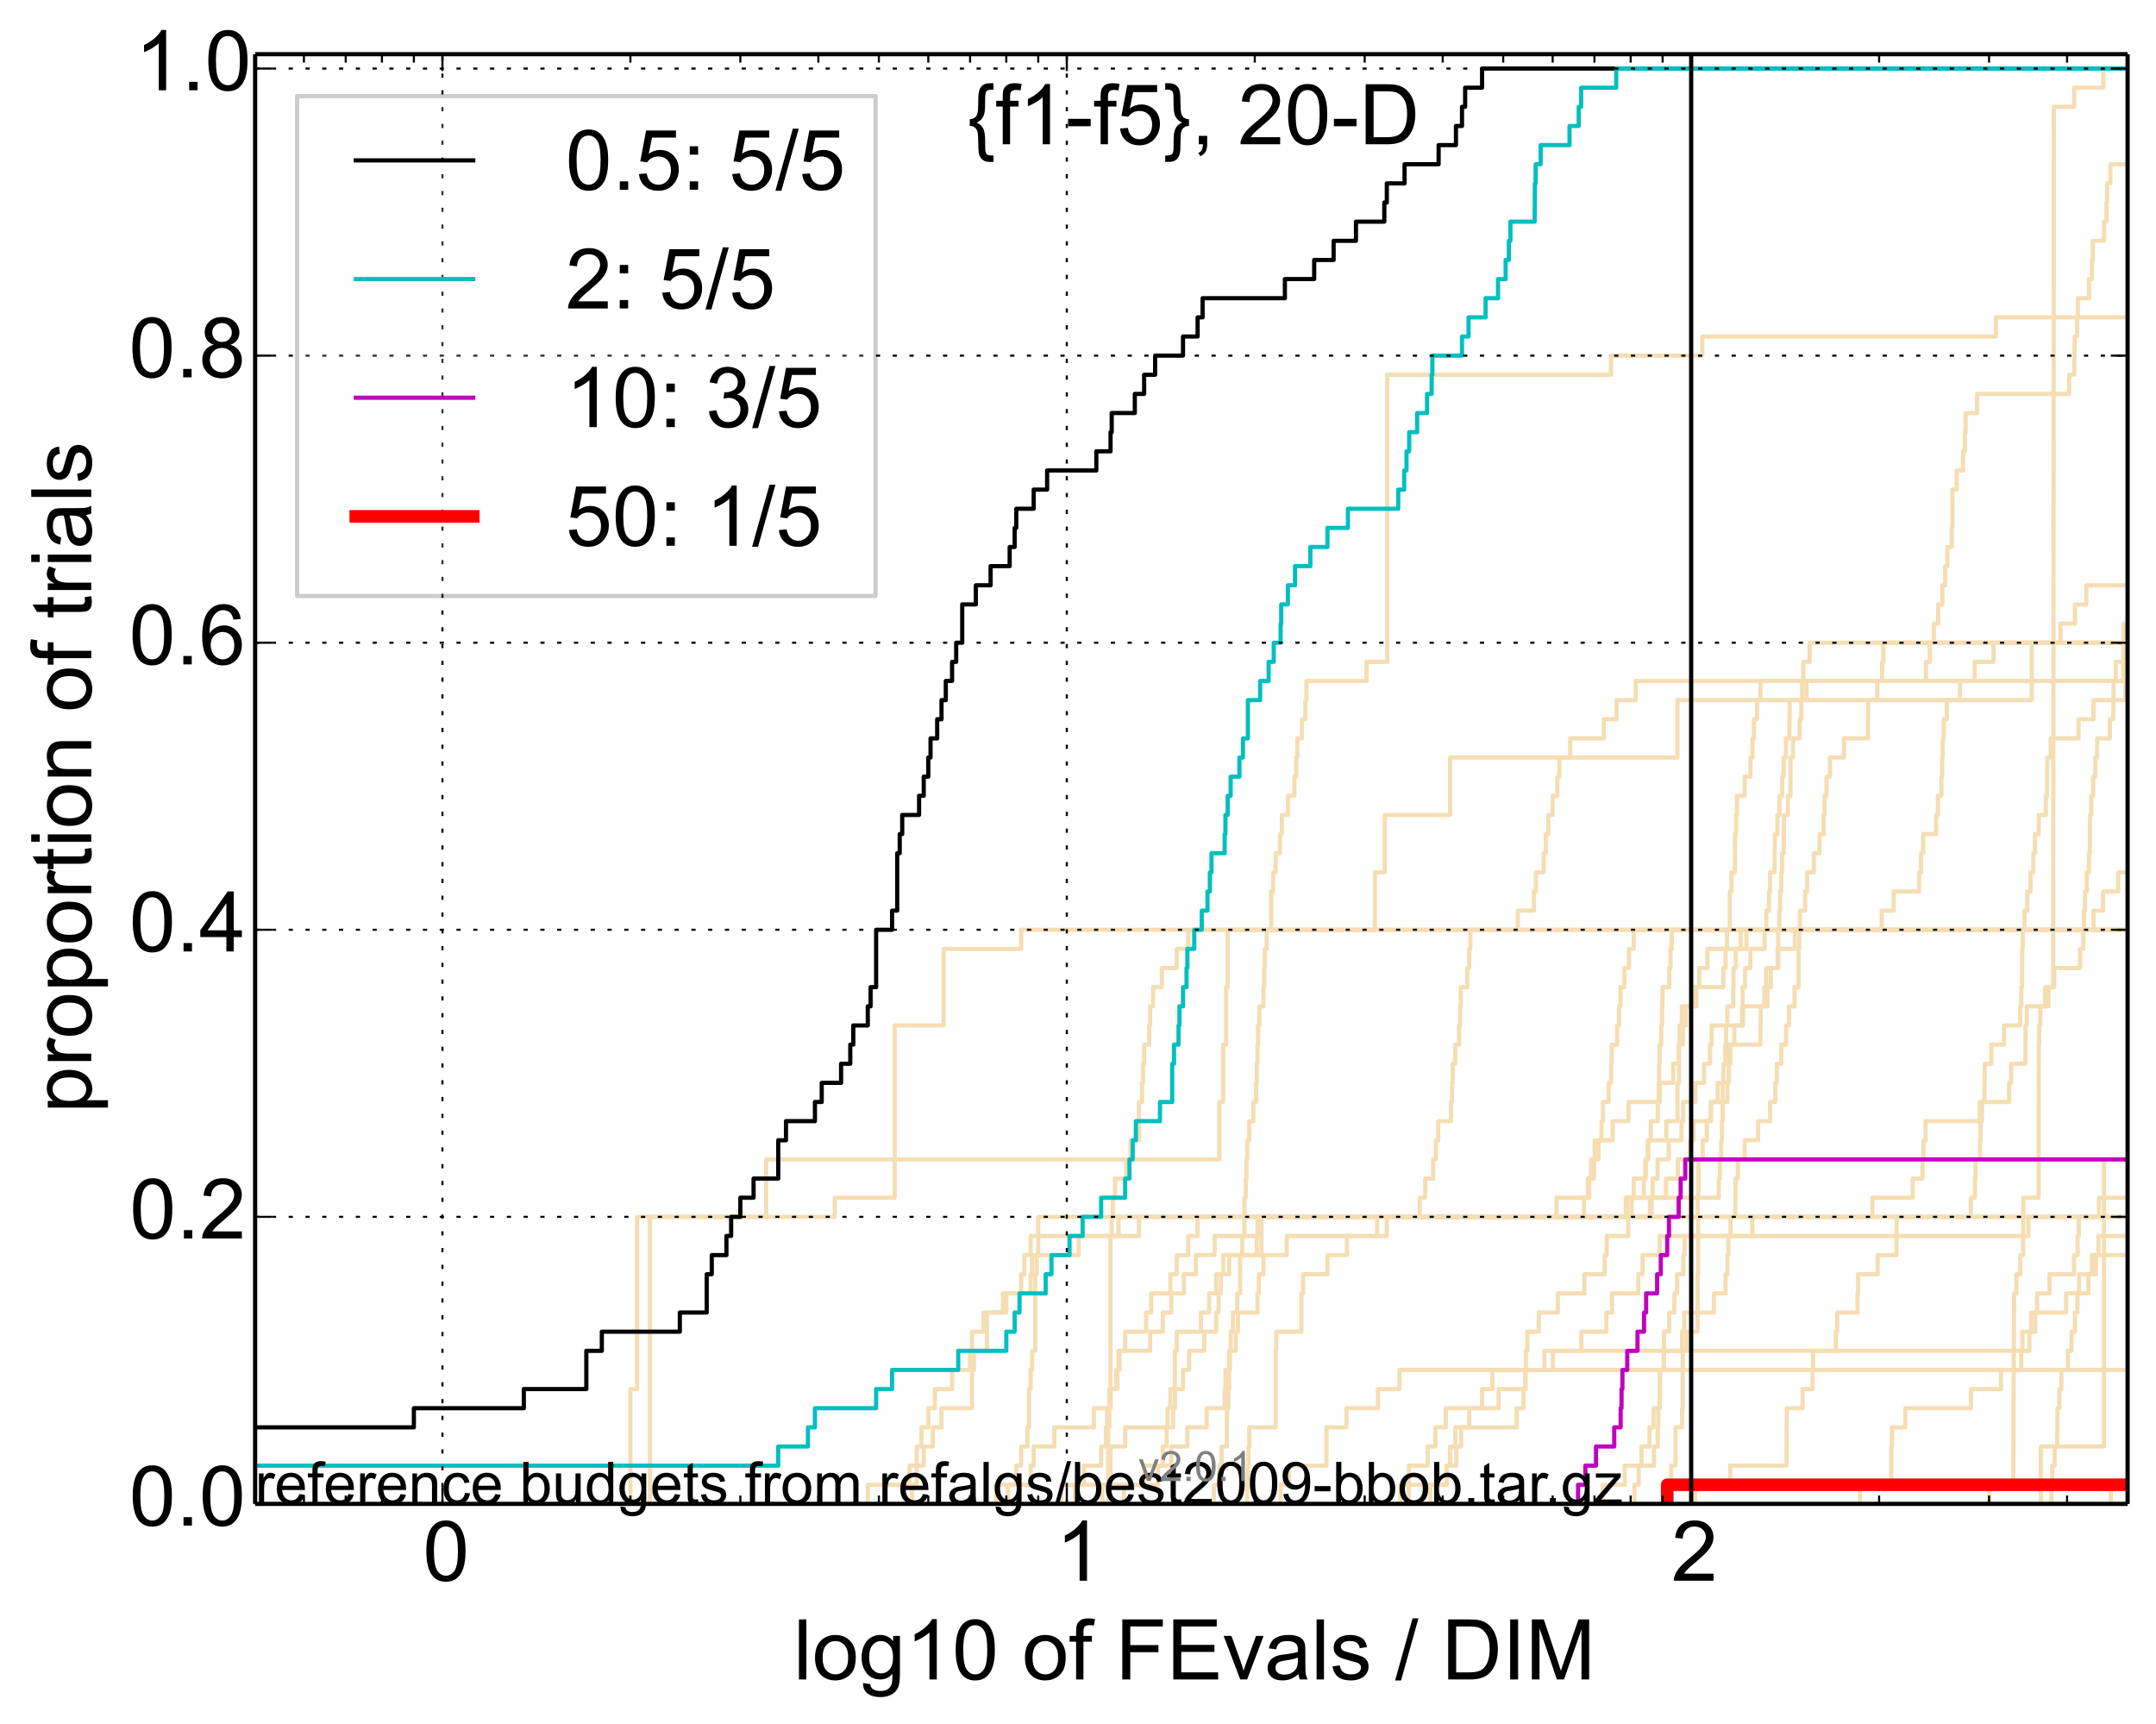 <?xml version="1.0" encoding="utf-8" standalone="no"?>
<!DOCTYPE svg PUBLIC "-//W3C//DTD SVG 1.1//EN"
  "http://www.w3.org/Graphics/SVG/1.1/DTD/svg11.dtd">
<!-- Created with matplotlib (http://matplotlib.org/) -->
<svg height="411pt" version="1.1" viewBox="0 0 514 411" width="514pt" xmlns="http://www.w3.org/2000/svg" xmlns:xlink="http://www.w3.org/1999/xlink">
 <defs>
  <style type="text/css">
*{stroke-linecap:butt;stroke-linejoin:round;}
  </style>
 </defs>
 <g id="figure_1">
  <g id="patch_1">
   <path d="
M0 411.783
L514.425 411.783
L514.425 0
L0 0
z
" style="fill:#ffffff;"/>
  </g>
  <g id="axes_1">
   <g id="patch_2">
    <path d="
M60.825 358.524
L507.225 358.524
L507.225 12.924
L60.825 12.924
z
" style="fill:#ffffff;"/>
   </g>
   <g id="line2d_1">
    <path clip-path="url(#p0ab5e1e507)" d="
M217.424 358.524
L217.424 353.961
L218.558 353.961
L218.558 349.399
L220.223 349.399
L220.223 344.836
L222.378 344.836
L222.378 340.274
L224.463 340.274
L224.463 335.712
L231.734 335.712
L231.734 331.149
L231.734 331.149
L231.734 326.587
L232.191 326.587
L232.191 322.025
L235.302 322.025
L235.302 317.462
L235.302 317.462
L235.302 312.9
L239.093 312.9
L239.093 308.337
L243.444 308.337
L243.444 303.775
L244.205 303.775
L244.205 299.213
L245.699 299.213
L245.699 294.65
L271.54 294.65
L271.54 290.088
L388.999 290.088
L388.999 285.526
L391.911 285.526
L391.911 280.963
L392.333 280.963
L392.333 276.401
L392.828 276.401
L392.828 271.838
L393.545 271.838
L393.545 267.276
L395.212 267.276
L395.212 262.714
L395.431 262.714
L395.431 258.151
L395.54 258.151
L395.54 253.589
L395.649 253.589
L395.649 249.027
L396.047 249.027
L396.047 244.464
L396.264 244.464
L396.264 239.902
L396.336 239.902
L396.336 235.339
L397.968 235.339
L397.968 230.777
L398.247 230.777
L398.247 226.215
L398.561 226.215
L398.561 221.652
L515.425 221.652" style="fill:none;stroke:#f5deb3;stroke-linecap:square;"/>
   </g>
   <g id="line2d_2">
    <path clip-path="url(#p0ab5e1e507)" d="
M404.145 358.524
L404.145 353.961
L412.498 353.961
L412.498 349.399
L425.896 349.399
L425.987 335.712
L429.738 335.712
L429.738 331.149
L432.116 331.149
L432.116 326.587
L432.239 326.587
L432.239 322.025
L437.675 322.025
L437.675 317.462
L437.996 317.462
L437.996 312.9
L442.846 312.9
L442.846 308.337
L442.969 308.337
L442.969 303.775
L447.651 303.775
L447.651 299.213
L452.108 299.213
L452.168 290.088
L515.425 290.088
L515.425 290.088" style="fill:none;stroke:#f5deb3;stroke-linecap:square;"/>
   </g>
   <g id="line2d_3">
    <path clip-path="url(#p0ab5e1e507)" d="
M474.299 358.524
L474.299 353.961
L479.991 353.961
L480.089 322.025
L480.109 322.025
L480.187 308.337
L480.706 308.337
L480.706 303.775
L481.654 303.775
L481.654 299.213
L482.322 299.213
L482.379 285.526
L486.016 285.526
L486.079 249.027
L486.141 249.027
L486.141 244.464
L486.418 244.464
L486.418 239.902
L487.55 239.902
L487.55 235.339
L489.492 235.339
L489.603 89.343
L489.611 89.343
L489.637 25.47
L494.499 25.47
L494.499 20.908
L501.433 20.908
L501.433 16.345
L501.433 16.345
L507.225 16.345
L507.225 16.345" style="fill:none;stroke:#f5deb3;stroke-linecap:square;"/>
   </g>
   <g id="line2d_4">
    <path clip-path="url(#p0ab5e1e507)" d="
M486.534 358.524
L486.534 344.836
L501.595 344.836
L501.595 331.149
L501.595 331.149
L501.595 317.462
L501.602 317.462
L501.602 303.775
L501.602 303.775
L501.602 290.088
L501.602 290.088
L501.602 276.401
L515.425 276.401" style="fill:none;stroke:#f5deb3;stroke-linecap:square;"/>
   </g>
   <g id="line2d_5">
    <path clip-path="url(#p0ab5e1e507)" d="
M253.025 358.524
L253.025 353.961
L264.757 353.961
L264.757 344.836
L268.237 344.836
L268.237 340.274
L279.675 340.274
L279.675 335.712
L280.11 335.712
L280.11 331.149
L282.034 331.149
L282.034 326.587
L283.491 326.587
L283.491 322.025
L287.095 322.025
L287.095 317.462
L289.951 317.462
L289.951 312.9
L290.508 312.9
L290.508 308.337
L291.06 308.337
L291.06 303.775
L293.043 303.775
L293.043 299.213
L299.623 299.213
L299.623 294.65
L299.783 294.65
L299.783 290.088
L371.069 290.088
L371.069 285.526
L378.866 285.526
L378.866 280.963
L379.289 280.963
L379.289 276.401
L381.088 276.401
L381.088 271.838
L384.456 271.838
L384.456 267.276
L388.23 267.276
L388.23 262.714
L395.722 262.714
L395.722 258.151
L398.907 258.151
L398.907 253.589
L400.172 253.589
L400.172 249.027
L401.247 249.027
L401.247 244.464
L401.91 244.464
L401.91 239.902
L403.666 239.902
L403.666 235.339
L410.854 235.339
L410.854 230.777
L411.397 230.777
L411.397 226.215
L411.71 226.215
L411.71 221.652
L412.386 221.652
L412.386 212.527
L412.805 212.527
L412.805 207.965
L413.608 207.965
L413.635 198.84
L413.882 198.84
L413.882 194.278
L414.101 194.278
L414.101 189.716
L415.931 189.716
L415.931 185.153
L417.323 185.153
L417.323 180.591
L417.814 180.591
L417.814 176.028
L418.148 176.028
L418.148 171.466
L418.888 171.466
L418.888 166.904
L419.694 166.904
L419.694 162.341
L459.155 162.341
L459.155 157.779
L460.073 157.779
L460.073 153.217
L461.071 153.217
L461.071 148.654
L462.066 148.654
L462.066 144.092
L463.085 144.092
L463.085 139.529
L463.722 139.529
L463.722 134.967
L464.252 134.967
L464.252 130.405
L465.311 130.405
L465.311 125.842
L465.472 125.842
L465.484 116.718
L466.463 116.718
L466.463 112.155
L467.999 112.155
L467.999 107.593
L468.425 107.593
L468.425 103.03
L468.613 103.03
L468.613 98.468
L471.328 98.468
L471.328 93.906
L493.283 93.906
L493.283 89.343
L494.514 89.343
L494.601 80.219
L495.187 80.219
L495.187 75.656
L495.374 75.656
L495.374 71.094
L498.036 71.094
L498.036 66.531
L498.74 66.531
L498.74 61.969
L498.932 61.969
L498.932 57.407
L501.638 57.407
L501.638 52.844
L502.178 52.844
L502.178 48.282
L502.346 48.282
L502.346 43.72
L503.122 43.72
L503.122 39.157
L510.551 39.157
L510.551 34.595
L514.378 34.595
L514.378 30.032
L515.425 30.032
L515.425 30.032" style="fill:none;stroke:#f5deb3;stroke-linecap:square;"/>
   </g>
   <g id="line2d_6">
    <path clip-path="url(#p0ab5e1e507)" d="
M240.309 358.524
L240.309 353.961
L242.286 353.961
L242.286 349.399
L243.444 349.399
L243.444 344.836
L244.956 344.836
L244.956 340.274
L245.329 340.274
L245.329 335.712
L245.329 335.712
L245.329 331.149
L245.699 331.149
L245.699 326.587
L246.068 326.587
L246.068 322.025
L246.798 322.025
L246.798 317.462
L246.798 317.462
L246.798 312.9
L246.798 312.9
L246.798 308.337
L246.798 308.337
L246.798 303.775
L247.16 303.775
L247.16 299.213
L247.52 299.213
L247.52 294.65
L247.52 294.65
L247.52 290.088
L338.471 290.088
L338.471 285.526
L339.777 285.526
L339.777 280.963
L341.646 280.963
L341.646 276.401
L342.312 276.401
L342.312 271.838
L342.89 271.838
L342.89 267.276
L345.938 267.276
L345.938 262.714
L346.173 262.714
L346.173 258.151
L346.329 258.151
L346.329 253.589
L346.949 253.589
L346.949 249.027
L347.868 249.027
L347.868 244.464
L348.096 244.464
L348.096 239.902
L348.247 239.902
L348.247 235.339
L349.816 235.339
L349.816 230.777
L350.257 230.777
L350.257 226.215
L350.549 226.215
L350.549 221.652
L361.835 221.652
L361.835 217.09
L365.7 217.09
L365.7 212.527
L366.16 212.527
L366.16 207.965
L368.024 207.965
L368.024 203.403
L368.523 203.403
L368.523 198.84
L369.128 198.84
L369.128 194.278
L370.16 194.278
L370.16 189.716
L371.282 189.716
L371.282 185.153
L371.756 185.153
L371.756 180.591
L374.332 180.591
L374.332 176.028
L382.349 176.028
L382.349 171.466
L385.399 171.466
L385.399 166.904
L389.958 166.904
L389.958 162.341
L515.425 162.341" style="fill:none;stroke:#f5deb3;stroke-linecap:square;"/>
   </g>
   <g id="line2d_7">
    <path clip-path="url(#p0ab5e1e507)" d="
M335.868 358.524
L335.868 353.961
L335.868 353.961
L335.868 349.399
L340.377 349.399
L340.377 344.836
L342.229 344.836
L342.229 340.274
L344.672 340.274
L344.672 335.712
L357.265 335.712
L357.265 331.149
L363.707 331.149
L363.707 326.587
L363.767 326.587
L363.767 322.025
L364.123 322.025
L364.123 317.462
L366.844 317.462
L366.844 312.9
L371.387 312.9
L371.387 308.337
L377.726 308.337
L377.726 303.775
L382.572 303.775
L382.572 299.213
L383.059 299.213
L383.059 294.65
L388.189 294.65
L388.189 290.088
L404.716 290.088
L404.716 285.526
L409.783 285.526
L409.783 280.963
L410.045 280.963
L410.045 276.401
L410.335 276.401
L410.335 271.838
L410.509 271.838
L410.509 267.276
L410.682 267.276
L410.682 262.714
L410.682 262.714
L410.682 258.151
L410.883 258.151
L410.883 253.589
L411.312 253.589
L411.312 249.027
L411.511 249.027
L411.511 244.464
L411.795 244.464
L411.795 239.902
L413.221 239.902
L413.221 235.339
L413.277 235.339
L413.277 230.777
L413.827 230.777
L413.827 226.215
L414.996 226.215
L414.996 221.652
L515.425 221.652" style="fill:none;stroke:#f5deb3;stroke-linecap:square;"/>
   </g>
   <g id="line2d_8">
    <path clip-path="url(#p0ab5e1e507)" d="
M206.884 358.524
L206.884 353.961
L216.849 353.961
L216.849 349.399
L218.558 349.399
L218.558 344.836
L219.672 344.836
L219.672 340.274
L221.309 340.274
L221.309 335.712
L222.905 335.712
L222.905 331.149
L226.979 331.149
L226.979 326.587
L231.274 326.587
L231.274 322.025
L231.734 322.025
L231.734 317.462
L234.428 317.462
L234.428 312.9
L239.906 312.9
L239.906 308.337
L245.699 308.337
L245.699 303.775
L246.068 303.775
L246.068 299.213
L257.177 299.213
L257.177 294.65
L266.654 294.65
L266.654 290.088
L377.63 290.088
L377.63 285.526
L378.536 285.526
L378.536 280.963
L380.033 280.963
L380.033 276.401
L380.171 276.401
L380.171 271.838
L381.812 271.838
L381.812 267.276
L382.17 267.276
L382.17 262.714
L383.499 262.714
L383.499 258.151
L384.109 258.151
L384.109 253.589
L384.24 253.589
L384.24 249.027
L385.527 249.027
L385.527 244.464
L385.992 244.464
L385.992 239.902
L386.329 239.902
L386.329 235.339
L387.245 235.339
L387.245 230.777
L388.352 230.777
L388.352 226.215
L389.481 226.215
L389.481 221.652
L389.481 221.652
L389.481 221.652
L507.225 221.652" style="fill:none;stroke:#f5deb3;stroke-linecap:square;"/>
   </g>
   <g id="line2d_9">
    <path clip-path="url(#p0ab5e1e507)" d="
M521.795 358.524" style="fill:none;stroke:#f5deb3;stroke-linecap:square;"/>
   </g>
   <g id="line2d_10">
    <path clip-path="url(#p0ab5e1e507)" d="
M154.964 358.524
L154.964 353.961
L154.964 353.961
L154.964 349.399
L154.964 349.399
L154.964 344.836
L154.964 344.836
L154.964 340.274
L154.964 340.274
L154.964 335.712
L154.964 335.712
L154.964 331.149
L154.964 331.149
L154.964 326.587
L154.964 326.587
L154.964 322.025
L154.964 322.025
L154.964 317.462
L154.964 317.462
L154.964 312.9
L154.964 312.9
L154.964 308.337
L154.964 308.337
L154.964 303.775
L154.964 303.775
L154.964 299.213
L154.964 299.213
L154.964 294.65
L154.964 294.65
L154.964 290.088
L199.017 290.088
L199.017 285.526
L213.29 285.526
L213.29 280.963
L213.29 280.963
L213.29 276.401
L213.29 276.401
L213.29 271.838
L213.29 271.838
L213.29 267.276
L213.29 267.276
L213.29 262.714
L213.29 262.714
L213.29 258.151
L213.29 258.151
L213.29 253.589
L213.29 253.589
L213.29 249.027
L213.29 249.027
L213.29 244.464
L224.974 244.464
L224.974 239.902
L224.974 239.902
L224.974 235.339
L224.974 235.339
L224.974 230.777
L224.974 230.777
L224.974 226.215
L243.444 226.215
L243.444 221.652
L499.115 221.652
L499.115 217.09
L501.384 217.09
L501.384 212.527
L504.996 212.527
L504.996 207.965
L513.504 207.965
L513.504 203.403
L513.656 203.403
L513.656 198.84
L514.638 198.84
L514.638 194.278
L515.425 194.278" style="fill:none;stroke:#f5deb3;stroke-linecap:square;"/>
   </g>
   <g id="line2d_11">
    <path clip-path="url(#p0ab5e1e507)" d="
M267.976 358.524
L267.976 353.961
L272.767 353.961
L272.767 349.399
L279.237 349.399
L279.237 344.836
L283.078 344.836
L283.078 340.274
L287.676 340.274
L287.676 335.712
L291.969 335.712
L291.969 331.149
L292.149 331.149
L292.149 326.587
L293.043 326.587
L293.043 322.025
L294.622 322.025
L294.622 317.462
L295.14 317.462
L295.14 312.9
L299.783 312.9
L299.783 308.337
L300.103 308.337
L300.103 303.775
L301.208 303.775
L301.208 299.213
L306.754 299.213
L306.754 294.65
L328.3 294.65
L328.3 290.088
L393.357 290.088
L393.357 285.526
L404.905 285.526
L404.905 280.963
L404.905 280.963
L404.905 276.401
L405.935 276.401
L405.935 271.838
L406.919 271.838
L406.919 267.276
L407.918 267.276
L407.918 262.714
L411.823 262.714
L411.823 258.151
L412.161 258.151
L412.161 253.589
L412.526 253.589
L412.526 249.027
L413.47 249.027
L413.47 244.464
L415.559 244.464
L415.559 239.902
L420.589 239.902
L420.589 235.339
L421.057 235.339
L421.057 230.777
L423.98 230.777
L423.98 226.215
L427.89 226.215
L427.89 221.652
L448.602 221.652
L448.602 217.09
L451.468 217.09
L451.468 212.527
L457.516 212.527
L457.516 207.965
L457.989 207.965
L457.989 203.403
L458.485 203.403
L458.485 198.84
L461.57 198.84
L461.57 194.278
L461.988 194.278
L461.988 189.716
L462.829 189.716
L462.829 185.153
L463.034 185.153
L463.034 180.591
L463.162 180.591
L463.162 176.028
L463.404 176.028
L463.404 171.466
L464.139 171.466
L464.139 166.904
L467.248 166.904
L467.248 162.341
L470.773 162.341
L470.773 157.779
L475.271 157.779
L475.271 153.217
L475.271 153.217
L475.271 153.217
L507.225 153.217" style="fill:none;stroke:#f5deb3;stroke-linecap:square;"/>
   </g>
   <g id="line2d_12">
    <path clip-path="url(#p0ab5e1e507)" d="
M256.242 358.524
L256.242 353.961
L258.402 353.961
L258.402 349.399
L262.518 349.399
L262.518 344.836
L263.647 344.836
L263.647 340.274
L263.926 340.274
L263.926 335.712
L264.757 335.712
L264.757 331.149
L266.386 331.149
L266.386 326.587
L266.654 326.587
L266.654 322.025
L268.237 322.025
L268.237 317.462
L273.251 317.462
L273.251 312.9
L274.446 312.9
L274.446 308.337
L279.017 308.337
L279.017 303.775
L280.543 303.775
L280.543 299.213
L283.285 299.213
L283.285 294.65
L285.518 294.65
L285.518 290.088
L387.575 290.088
L387.575 285.526
L393.994 285.526
L393.994 280.963
L395.175 280.963
L395.175 276.401
L397.827 276.401
L397.827 271.838
L400.879 271.838
L400.879 267.276
L401.28 267.276
L401.28 262.714
L404.177 262.714
L404.177 258.151
L406.244 258.151
L406.244 253.589
L407.677 253.589
L407.677 249.027
L408.068 249.027
L408.068 244.464
L415.291 244.464
L415.291 239.902
L415.452 239.902
L415.452 235.339
L416.037 235.339
L416.037 230.777
L417.297 230.777
L417.297 226.215
L420.688 226.215
L420.688 221.652
L421.106 221.652
L421.106 217.09
L421.715 217.09
L421.715 212.527
L421.982 212.527
L421.982 207.965
L423.06 207.965
L423.131 198.84
L423.746 198.84
L423.746 194.278
L424.237 194.278
L424.237 189.716
L424.888 189.716
L424.888 185.153
L425.21 185.153
L425.21 180.591
L425.76 180.591
L425.76 176.028
L426.598 176.028
L426.688 166.904
L430.674 166.904
L430.674 162.341
L506.209 162.341
L506.209 157.779
L506.477 157.779
L506.477 153.217
L506.784 153.217
L506.784 148.654
L507.759 148.654
L507.759 144.092
L509.336 144.092
L509.336 139.529
L511.393 139.529
L511.393 134.967
L511.756 134.967
L511.756 130.405
L512.086 130.405
L512.086 125.842
L512.677 125.842
L512.677 121.28
L513.48 121.28
L513.516 112.155
L515.425 112.155
L515.425 112.155" style="fill:none;stroke:#f5deb3;stroke-linecap:square;"/>
   </g>
   <g id="line2d_13">
    <path clip-path="url(#p0ab5e1e507)" d="
M382.081 358.524
L382.081 353.961
L387.328 353.961
L387.328 349.399
L391.332 349.399
L391.332 344.836
L393.244 344.836
L393.244 340.274
L394.217 340.274
L394.217 335.712
L395.722 335.712
L395.794 326.587
L396.658 326.587
L396.658 322.025
L401.013 322.025
L401.013 317.462
L401.513 317.462
L401.513 312.9
L408.605 312.9
L408.605 308.337
L411.369 308.337
L411.369 303.775
L411.823 303.775
L411.823 299.213
L412.02 299.213
L412.02 294.65
L412.554 294.65
L412.554 290.088
L413.69 290.088
L413.773 280.963
L414.319 280.963
L414.319 276.401
L415.931 276.401
L415.931 271.838
L419.141 271.838
L419.141 267.276
L421.982 267.276
L421.982 262.714
L423.226 262.714
L423.226 258.151
L423.604 258.151
L423.604 253.589
L424.679 253.589
L424.679 249.027
L425.828 249.027
L425.828 244.464
L426.485 244.464
L426.485 239.902
L427.824 239.902
L427.824 235.339
L428.788 235.339
L428.788 226.215
L428.962 226.215
L428.962 221.652
L429.113 221.652
L429.113 217.09
L430.335 217.09
L430.335 212.527
L430.801 212.527
L430.801 207.965
L432.425 207.965
L432.425 203.403
L433.788 203.403
L433.788 198.84
L434.767 198.84
L434.767 194.278
L434.985 194.278
L434.985 189.716
L435.438 189.716
L435.438 185.153
L436.257 185.153
L436.257 180.591
L439.599 180.591
L439.599 176.028
L445.352 176.028
L445.386 166.904
L447.537 166.904
L447.537 162.341
L448.714 162.341
L448.714 157.779
L449.017 157.779
L449.017 153.217
L515.425 153.217
L515.425 153.217" style="fill:none;stroke:#f5deb3;stroke-linecap:square;"/>
   </g>
   <g id="line2d_14">
    <path clip-path="url(#p0ab5e1e507)" d="
M389.64 358.524
L389.64 353.961
L390.668 353.961
L390.668 349.399
L394.328 349.399
L394.328 344.836
L395.212 344.836
L395.212 340.274
L395.358 340.274
L395.358 335.712
L395.685 335.712
L395.722 326.587
L396.694 326.587
L396.694 317.462
L397.933 317.462
L397.933 312.9
L399.183 312.9
L399.183 308.337
L399.833 308.337
L399.833 303.775
L401.313 303.775
L401.313 299.213
L401.612 299.213
L401.612 294.65
L417.763 294.65
L417.763 290.088
L446.388 290.088
L446.388 285.526
L456.006 285.526
L456.006 280.963
L458.334 280.963
L458.334 276.401
L458.568 276.401
L458.568 271.838
L459.073 271.838
L459.073 267.276
L471.989 267.276
L471.989 262.714
L478.968 262.714
L478.968 258.151
L479.476 258.151
L479.476 253.589
L482.871 253.589
L482.899 244.464
L483.181 244.464
L483.181 239.902
L488.377 239.902
L488.377 235.339
L489.739 235.339
L489.739 230.777
L495.892 230.777
L495.892 226.215
L496.666 226.215
L496.666 221.652
L496.84 221.652
L496.84 217.09
L497.068 217.09
L497.068 212.527
L497.513 212.527
L497.513 207.965
L497.999 207.965
L497.999 203.403
L498.222 203.403
L498.274 194.278
L498.578 194.278
L498.578 189.716
L499.02 189.716
L499.02 185.153
L499.539 185.153
L499.539 180.591
L499.96 180.591
L499.96 176.028
L502.998 176.028
L502.998 171.466
L503.827 171.466
L503.902 162.341
L504.39 162.341
L504.39 157.779
L506.241 157.779
L506.294 148.654
L509.953 148.654
L509.953 144.092
L510.434 144.092
L510.434 139.529
L510.668 139.529
L510.668 134.967
L510.986 134.967
L510.986 130.405
L511.393 130.405
L511.393 125.842
L515.425 125.842
L515.425 125.842" style="fill:none;stroke:#f5deb3;stroke-linecap:square;"/>
   </g>
   <g id="line2d_15">
    <path clip-path="url(#p0ab5e1e507)" d="
M398.422 358.524
L398.422 353.961
L398.422 353.961
L398.422 349.399
L399.457 349.399
L399.457 344.836
L399.457 344.836
L399.457 340.274
L401.013 340.274
L401.013 335.712
L401.18 335.712
L401.18 331.149
L401.18 331.149
L401.18 326.587
L401.18 326.587
L401.18 322.025
L402.074 322.025
L402.074 317.462
L404.716 317.462
L404.716 312.9
L404.716 312.9
L404.716 308.337
L404.716 308.337
L404.716 303.775
L404.842 303.775
L404.842 299.213
L404.842 299.213
L404.842 294.65
L404.842 294.65
L404.842 290.088
L404.842 290.088
L404.842 290.088
L507.225 290.088" style="fill:none;stroke:#f5deb3;stroke-linecap:square;"/>
   </g>
   <g id="line2d_16">
    <path clip-path="url(#p0ab5e1e507)" d="
M264.204 358.524
L264.204 353.961
L264.204 353.961
L264.204 349.399
L264.204 349.399
L264.204 344.836
L264.204 344.836
L264.204 340.274
L264.481 340.274
L264.481 335.712
L264.757 335.712
L264.757 331.149
L264.757 331.149
L264.757 326.587
L264.757 326.587
L264.757 322.025
L264.757 322.025
L264.757 317.462
L264.757 317.462
L264.757 312.9
L264.757 312.9
L264.757 308.337
L264.757 308.337
L264.757 303.775
L264.757 303.775
L264.757 299.213
L264.757 299.213
L264.757 294.65
L265.031 294.65
L265.031 290.088
L265.304 290.088
L265.304 285.526
L265.848 285.526
L265.848 280.963
L268.498 280.963
L268.498 276.401
L269.528 276.401
L269.528 271.838
L271.54 271.838
L271.54 267.276
L271.54 267.276
L271.54 262.714
L272.279 262.714
L272.279 258.151
L272.523 258.151
L272.523 253.589
L272.767 253.589
L272.767 249.027
L273.971 249.027
L273.971 244.464
L274.209 244.464
L274.209 239.902
L274.918 239.902
L274.918 235.339
L277 235.339
L277 230.777
L280.543 230.777
L280.543 226.215
L283.285 226.215
L283.285 221.652
L283.285 221.652
L283.285 221.652
L507.225 221.652" style="fill:none;stroke:#f5deb3;stroke-linecap:square;"/>
   </g>
   <g id="line2d_17">
    <path clip-path="url(#p0ab5e1e507)" d="
M503.204 358.524
L503.204 353.961
L511.381 353.961
L511.381 349.399
L515.326 349.399
L515.326 344.836
L515.425 344.836" style="fill:none;stroke:#f5deb3;stroke-linecap:square;"/>
   </g>
   <g id="line2d_18">
    <path clip-path="url(#p0ab5e1e507)" d="
M237.435 358.524
L237.435 353.961
L245.699 353.961
L245.699 349.399
L246.434 349.399
L246.434 344.836
L251.355 344.836
L251.355 340.274
L260.786 340.274
L260.786 335.712
L264.481 335.712
L264.481 331.149
L266.118 331.149
L266.118 326.587
L266.921 326.587
L266.921 322.025
L274.209 322.025
L274.209 317.462
L277.227 317.462
L277.227 312.9
L279.237 312.9
L279.237 308.337
L282.244 308.337
L282.244 303.775
L285.118 303.775
L285.118 299.213
L289.578 299.213
L289.578 294.65
L300.578 294.65
L300.578 290.088
L387.985 290.088
L387.985 285.526
L389.481 285.526
L389.481 280.963
L392.295 280.963
L392.295 276.401
L392.942 276.401
L392.942 271.838
L397.263 271.838
L397.263 267.276
L399.935 267.276
L399.935 262.714
L399.935 262.714
L399.935 258.151
L400.274 258.151
L400.274 253.589
L400.274 253.589
L400.274 249.027
L400.443 249.027
L400.443 244.464
L400.946 244.464
L400.946 239.902
L404.399 239.902
L404.399 235.339
L405.125 235.339
L405.125 230.777
L407.041 230.777
L407.041 226.215
L416.354 226.215
L416.354 221.652
L515.425 221.652" style="fill:none;stroke:#f5deb3;stroke-linecap:square;"/>
   </g>
   <g id="line2d_19">
    <path clip-path="url(#p0ab5e1e507)" d="
M626.962 358.524" style="fill:none;stroke:#f5deb3;stroke-linecap:square;"/>
   </g>
   <g id="line2d_20">
    <path clip-path="url(#p0ab5e1e507)" d="
M333.822 358.524
L333.822 353.961
L344.832 353.961
L344.832 349.399
L347.18 349.399
L347.18 344.836
L348.323 344.836
L348.323 340.274
L350.257 340.274
L350.257 335.712
L353.334 335.712
L353.334 331.149
L355.802 331.149
L355.802 326.587
L370.214 326.587
L370.214 322.025
L482.141 322.025
L482.141 317.462
L485.212 317.462
L485.212 312.9
L485.647 312.9
L485.647 308.337
L488.61 308.337
L488.61 303.775
L494.467 303.775
L494.467 299.213
L495.312 299.213
L495.312 294.65
L495.599 294.65
L495.599 290.088
L500.421 290.088
L500.421 285.526
L512.266 285.526
L512.266 280.963
L512.642 280.963
L512.642 276.401
L515.425 276.401" style="fill:none;stroke:#f5deb3;stroke-linecap:square;"/>
   </g>
   <g id="line2d_21">
    <path clip-path="url(#p0ab5e1e507)" d="
M289.39 358.524
L289.39 353.961
L290.692 353.961
L290.692 349.399
L291.243 349.399
L291.243 344.836
L292.508 344.836
L292.508 335.712
L292.866 335.712
L292.866 331.149
L293.043 331.149
L293.043 326.587
L293.221 326.587
L293.221 322.025
L293.398 322.025
L293.398 317.462
L293.925 317.462
L293.925 312.9
L294.968 312.9
L294.968 308.337
L295.654 308.337
L295.654 299.213
L296.164 299.213
L296.164 294.65
L296.669 294.65
L296.669 285.526
L297.004 285.526
L297.004 280.963
L297.171 280.963
L297.171 276.401
L297.337 276.401
L297.337 271.838
L297.834 271.838
L297.834 267.276
L298.816 267.276
L298.816 262.714
L299.463 262.714
L299.463 258.151
L299.623 258.151
L299.623 253.589
L299.783 253.589
L299.783 249.027
L299.943 249.027
L299.943 244.464
L300.262 244.464
L300.262 239.902
L301.208 239.902
L301.208 235.339
L301.364 235.339
L301.364 230.777
L301.52 230.777
L301.52 226.215
L301.986 226.215
L301.986 221.652
L303.059 221.652
L303.059 212.527
L303.514 212.527
L303.514 207.965
L304.115 207.965
L304.115 203.403
L305.154 203.403
L305.154 198.84
L305.595 198.84
L305.595 194.278
L307.041 194.278
L307.041 189.716
L308.595 189.716
L308.595 185.153
L309.013 185.153
L309.013 180.591
L309.29 180.591
L309.29 176.028
L310.385 176.028
L310.385 171.466
L311.195 171.466
L311.195 166.904
L311.463 166.904
L311.463 162.341
L325.781 162.341
L325.781 157.779
L330.724 157.779
L330.724 89.343
L384.066 89.343
L384.066 84.781
L405.842 84.781
L405.842 80.219
L475.851 80.219
L475.851 75.656
L515.425 75.656
L515.425 75.656" style="fill:none;stroke:#f5deb3;stroke-linecap:square;"/>
   </g>
   <g id="line2d_22"/>
   <g id="line2d_23">
    <path clip-path="url(#p0ab5e1e507)" d="
M340.972 358.524
L340.972 353.961
L344.911 353.961
L344.911 349.399
L345.702 349.399
L345.702 344.836
L346.949 344.836
L346.949 340.274
L361.589 340.274
L361.589 335.712
L363.229 335.712
L363.229 331.149
L363.588 331.149
L363.588 326.587
L368.191 326.587
L368.191 322.025
L377.003 322.025
L377.003 317.462
L382.971 317.462
L382.971 312.9
L384.326 312.9
L384.326 308.337
L390.59 308.337
L390.59 303.775
L391.603 303.775
L391.603 299.213
L395.685 299.213
L395.685 294.65
L483.583 294.65
L483.583 290.088
L515.425 290.088
L515.425 290.088" style="fill:none;stroke:#f5deb3;stroke-linecap:square;"/>
   </g>
   <g id="line2d_24">
    <path clip-path="url(#p0ab5e1e507)" d="
M443.421 358.524
L443.421 353.961
L450.899 353.961
L450.899 349.399
L450.899 349.399
L450.899 344.836
L451.053 344.836
L451.053 340.274
L454.241 340.274
L454.241 335.712
L469.904 335.712
L469.904 331.149
L477.017 331.149
L477.017 326.587
L481.874 326.587
L481.874 322.025
L483.825 322.025
L483.825 317.462
L484.214 317.462
L484.214 312.9
L492.581 312.9
L492.581 308.337
L495.638 308.337
L495.638 303.775
L499.684 303.775
L499.684 299.213
L512.044 299.213
L512.044 294.65
L515.425 294.65" style="fill:none;stroke:#f5deb3;stroke-linecap:square;"/>
   </g>
   <g id="line2d_25">
    <path clip-path="url(#p0ab5e1e507)" d="
M262.802 358.524
L262.802 353.961
L276.083 353.961
L276.083 349.399
L277.227 349.399
L277.227 344.836
L278.128 344.836
L278.128 340.274
L278.351 340.274
L278.351 335.712
L279.017 335.712
L279.017 331.149
L280.11 331.149
L280.11 322.025
L280.543 322.025
L280.543 317.462
L286.311 317.462
L286.311 312.9
L288.253 312.9
L288.253 308.337
L289.951 308.337
L289.951 303.775
L291.607 303.775
L291.607 299.213
L300.736 299.213
L300.736 290.088
L393.77 290.088
L393.77 285.526
L397.192 285.526
L397.192 280.963
L400.003 280.963
L400.003 276.401
L402.923 276.401
L402.923 271.838
L403.762 271.838
L403.762 267.276
L407.828 267.276
L407.828 262.714
L409.491 262.714
L409.491 258.151
L412.161 258.151
L412.161 249.027
L419.694 249.027
L419.769 239.902
L421.375 239.902
L421.375 235.339
L422.175 235.339
L422.175 230.777
L423.793 230.777
L423.793 226.215
L423.933 226.215
L423.933 221.652
L424.191 221.652
L424.191 217.09
L424.377 217.09
L424.377 212.527
L424.679 212.527
L424.679 207.965
L424.841 207.965
L424.841 203.403
L425.256 203.403
L425.279 194.278
L426.237 194.278
L426.237 189.716
L426.867 189.716
L426.867 180.591
L427.469 180.591
L427.469 176.028
L429.048 176.028
L429.048 171.466
L429.415 171.466
L429.415 166.904
L429.631 166.904
L429.631 162.341
L429.93 162.341
L429.93 157.779
L431.43 157.779
L431.43 153.217
L491.213 153.217
L491.213 148.654
L494.671 148.654
L494.671 144.092
L497.392 144.092
L497.392 139.529
L511.211 139.529
L511.211 134.967
L515.425 134.967
L515.425 134.967" style="fill:none;stroke:#f5deb3;stroke-linecap:square;"/>
   </g>
   <g id="line2d_26">
    <path clip-path="url(#p0ab5e1e507)" d="
M489.083 358.524
L489.083 353.961
L489.28 353.961
L489.28 349.399
L489.866 349.399
L489.866 344.836
L490.438 344.836
L490.438 340.274
L490.488 340.274
L490.488 335.712
L490.947 335.712
L490.947 331.149
L491.436 331.149
L491.436 326.587
L492.993 326.587
L492.993 322.025
L493.866 322.025
L493.866 317.462
L494.671 317.462
L494.671 312.9
L495.289 312.9
L495.289 308.337
L497.887 308.337
L497.887 303.775
L498.718 303.775
L498.718 299.213
L500.277 299.213
L500.277 294.65
L515.425 294.65" style="fill:none;stroke:#f5deb3;stroke-linecap:square;"/>
   </g>
   <g id="line2d_27">
    <path clip-path="url(#p0ab5e1e507)" d="
M297.337 358.524
L297.337 353.961
L297.503 353.961
L297.503 349.399
L297.669 349.399
L297.669 344.836
L297.834 344.836
L297.834 340.274
L304.115 340.274
L304.115 322.025
L304.265 322.025
L304.265 317.462
L310.249 317.462
L310.249 308.337
L310.656 308.337
L310.656 303.775
L316.473 303.775
L316.473 299.213
L321.122 299.213
L321.122 294.65
L330.625 294.65
L330.625 290.088
L469.858 290.088
L469.858 285.526
L470.841 285.526
L470.841 280.963
L470.966 280.963
L470.966 276.401
L472.056 276.401
L472.056 271.838
L472.167 271.838
L472.167 267.276
L472.522 267.276
L472.522 262.714
L473.094 262.714
L473.182 253.589
L474.75 253.589
L474.75 249.027
L477.766 249.027
L477.766 244.464
L481.634 244.464
L481.634 239.902
L481.865 239.902
L481.865 235.339
L482.084 235.339
L482.122 226.215
L482.246 226.215
L482.246 221.652
L482.663 221.652
L482.663 217.09
L483.312 217.09
L483.312 212.527
L484.094 212.527
L484.094 207.965
L484.756 207.965
L484.756 203.403
L485.157 203.403
L485.157 198.84
L486.07 198.84
L486.07 194.278
L487.734 194.278
L487.734 189.716
L488.004 189.716
L488.091 180.591
L488.877 180.591
L488.877 176.028
L495.529 176.028
L495.529 171.466
L499.108 171.466
L499.108 166.904
L506.706 166.904
L506.706 162.341
L515.425 162.341
L515.425 162.341" style="fill:none;stroke:#f5deb3;stroke-linecap:square;"/>
   </g>
   <g id="line2d_28">
    <path clip-path="url(#p0ab5e1e507)" d="
M305.301 358.524
L305.301 353.961
L307.326 353.961
L307.326 349.399
L316.225 349.399
L316.225 340.274
L321.007 340.274
L321.007 335.712
L328.506 335.712
L328.506 331.149
L333.633 331.149
L333.633 326.587
L509.142 326.587
L509.142 322.025
L509.299 322.025
L509.299 317.462
L509.53 317.462
L509.53 312.9
L509.773 312.9
L509.792 303.775
L510.649 303.775
L510.649 299.213
L511.369 299.213
L511.369 294.65
L515.425 294.65
L515.425 294.65" style="fill:none;stroke:#f5deb3;stroke-linecap:square;"/>
   </g>
   <g id="line2d_29">
    <path clip-path="url(#p0ab5e1e507)" d="
M150.289 358.524
L150.289 353.961
L150.289 353.961
L150.289 349.399
L150.289 349.399
L150.289 344.836
L150.289 344.836
L150.289 340.274
L150.289 340.274
L150.289 335.712
L150.289 335.712
L150.289 331.149
L151.885 331.149
L151.885 326.587
L151.885 326.587
L151.885 322.025
L151.885 322.025
L151.885 317.462
L151.885 317.462
L151.885 312.9
L151.885 312.9
L151.885 308.337
L151.885 308.337
L151.885 303.775
L151.885 303.775
L151.885 299.213
L151.885 299.213
L151.885 294.65
L151.885 294.65
L151.885 290.088
L182.662 290.088
L182.662 285.526
L182.662 285.526
L182.662 280.963
L182.662 280.963
L182.662 276.401
L290.692 276.401
L290.692 271.838
L290.692 271.838
L290.692 267.276
L290.692 267.276
L290.692 262.714
L291.607 262.714
L291.607 258.151
L291.607 258.151
L291.607 253.589
L291.607 253.589
L291.607 249.027
L292.329 249.027
L292.329 244.464
L292.329 244.464
L292.329 239.902
L292.329 239.902
L292.329 235.339
L292.687 235.339
L292.687 230.777
L292.687 230.777
L292.687 226.215
L292.687 226.215
L292.687 221.652
L327.783 221.652
L327.783 217.09
L327.783 217.09
L327.783 212.527
L327.783 212.527
L327.783 207.965
L330.127 207.965
L330.127 203.403
L330.127 203.403
L330.127 198.84
L330.127 198.84
L330.127 194.278
L345.702 194.278
L345.702 189.716
L345.702 189.716
L345.702 185.153
L345.702 185.153
L345.702 180.591
L399.901 180.591
L399.901 176.028
L399.901 176.028
L399.901 171.466
L399.901 171.466
L399.901 166.904
L484.38 166.904
L484.38 162.341
L484.38 162.341
L484.38 157.779
L484.38 157.779
L484.38 153.217
L515.425 153.217" style="fill:none;stroke:#f5deb3;stroke-linecap:square;"/>
   </g>
   <g id="line2d_30">
    <path clip-path="url(#p0ab5e1e507)" d="
M1.438 358.524
L1.438 353.961
L15.863 353.961
L15.863 349.399
L53.861 349.399
L53.861 340.274
L98.669 340.274
L98.669 335.712
L124.881 335.712
L124.881 331.149
L139.783 331.149
L139.783 322.025
L143.478 322.025
L143.478 317.462
L162.075 317.462
L162.075 312.9
L168.481 312.9
L168.481 303.775
L169.689 303.775
L169.689 299.213
L173.184 299.213
L173.184 294.65
L174.309 294.65
L174.309 290.088
L176.5 290.088
L176.5 285.526
L179.654 285.526
L179.654 280.963
L185.535 280.963
L185.535 271.838
L187.382 271.838
L187.382 267.276
L194.284 267.276
L194.284 262.714
L195.901 262.714
L195.901 258.151
L200.52 258.151
L200.52 253.589
L202.712 253.589
L202.712 249.027
L203.426 249.027
L203.426 244.464
L206.884 244.464
L206.884 239.902
L207.554 239.902
L207.554 235.339
L208.873 235.339
L208.873 221.652
L212.677 221.652
L212.677 217.09
L213.897 217.09
L213.897 203.403
L214.498 203.403
L214.498 198.84
L215.094 198.84
L215.094 194.278
L219.117 194.278
L219.117 189.716
L220.223 189.716
L220.223 185.153
L221.309 185.153
L221.309 180.591
L221.845 180.591
L221.845 176.028
L223.429 176.028
L223.429 171.466
L224.463 171.466
L224.463 166.904
L225.481 166.904
L225.481 162.341
L226.979 162.341
L226.979 157.779
L227.958 157.779
L227.958 153.217
L229.4 153.217
L229.4 144.092
L232.645 144.092
L232.645 139.529
L236.164 139.529
L236.164 134.967
L240.709 134.967
L240.709 130.405
L241.896 130.405
L241.896 125.842
L242.286 125.842
L242.286 121.28
L246.434 121.28
L246.434 116.718
L249.64 116.718
L249.64 112.155
L261.368 112.155
L261.368 107.593
L264.757 107.593
L264.757 103.03
L265.031 103.03
L265.031 98.468
L270.542 98.468
L270.542 93.906
L272.767 93.906
L272.767 89.343
L275.386 89.343
L275.386 84.781
L282.034 84.781
L282.034 80.219
L285.518 80.219
L285.518 75.656
L286.704 75.656
L286.704 71.094
L306.322 71.094
L306.322 66.531
L313.306 66.531
L313.306 61.969
L317.939 61.969
L317.939 57.407
L323.271 57.407
L323.271 52.844
L330.027 52.844
L330.027 48.282
L330.625 48.282
L330.625 43.72
L334.853 43.72
L334.853 39.157
L342.972 39.157
L342.972 34.595
L347.103 34.595
L347.103 30.032
L348.549 30.032
L348.549 25.47
L349.297 25.47
L349.297 20.908
L353.334 20.908
L353.334 16.345
L353.334 16.345
L507.225 16.345
L507.225 16.345" style="fill:none;stroke:#000000;stroke-linecap:square;"/>
   </g>
   <g id="line2d_31"/>
   <g id="line2d_32">
    <path clip-path="url(#p0ab5e1e507)" d="
M15.863 358.524
L15.863 353.961
L53.861 353.961
L53.861 349.399
L185.535 349.399
L185.535 344.836
L192.627 344.836
L192.627 340.274
L194.284 340.274
L194.284 335.712
L208.873 335.712
L208.873 331.149
L212.677 331.149
L212.677 326.587
L228.442 326.587
L228.442 322.025
L239.906 322.025
L239.906 317.462
L241.896 317.462
L241.896 312.9
L243.06 312.9
L243.06 308.337
L249.292 308.337
L249.292 303.775
L250.674 303.775
L250.674 299.213
L254.975 299.213
L254.975 294.65
L258.098 294.65
L258.098 290.088
L262.518 290.088
L262.518 285.526
L268.237 285.526
L268.237 280.963
L269.272 280.963
L269.272 276.401
L270.037 276.401
L270.037 271.838
L270.793 271.838
L270.793 267.276
L276.543 267.276
L276.543 262.714
L279.456 262.714
L279.456 253.589
L279.893 253.589
L279.893 249.027
L280.972 249.027
L280.972 244.464
L281.186 244.464
L281.186 239.902
L282.034 239.902
L282.034 235.339
L282.871 235.339
L282.871 230.777
L283.078 230.777
L283.078 226.215
L284.715 226.215
L284.715 221.652
L286.508 221.652
L286.508 217.09
L287.869 217.09
L287.869 212.527
L288.444 212.527
L288.444 207.965
L288.824 207.965
L288.824 203.403
L291.969 203.403
L291.969 198.84
L292.149 198.84
L292.149 194.278
L292.687 194.278
L292.687 189.716
L293.398 189.716
L293.398 185.153
L295.483 185.153
L295.483 180.591
L296.333 180.591
L296.333 176.028
L297.503 176.028
L297.503 166.904
L300.42 166.904
L300.42 162.341
L302.448 162.341
L302.448 157.779
L303.665 157.779
L303.665 153.217
L305.301 153.217
L305.301 148.654
L305.448 148.654
L305.448 144.092
L307.041 144.092
L307.041 139.529
L308.735 139.529
L308.735 134.967
L312.391 134.967
L312.391 130.405
L316.473 130.405
L316.473 125.842
L321.352 125.842
L321.352 121.28
L333.348 121.28
L333.348 116.718
L334.76 116.718
L334.76 112.155
L335.317 112.155
L335.317 107.593
L335.96 107.593
L335.96 103.03
L337.852 103.03
L337.852 98.468
L340.206 98.468
L340.206 93.906
L341.31 93.906
L341.31 89.343
L341.478 89.343
L341.478 84.781
L348.549 84.781
L348.549 80.219
L350.11 80.219
L350.11 75.656
L354.167 75.656
L354.167 71.094
L357.134 71.094
L357.134 66.531
L358.953 66.531
L358.953 61.969
L359.717 61.969
L359.717 57.407
L360.096 57.407
L360.096 52.844
L365.873 52.844
L365.931 43.72
L366.103 43.72
L366.103 39.157
L367.296 39.157
L367.296 34.595
L374.181 34.595
L374.181 30.032
L376.37 30.032
L376.37 25.47
L376.955 25.47
L376.955 20.908
L385.314 20.908
L385.314 16.345
L385.314 16.345
L507.225 16.345
L507.225 16.345" style="fill:none;stroke:#00bfbf;stroke-linecap:square;"/>
   </g>
   <g id="line2d_33"/>
   <g id="line2d_34">
    <path clip-path="url(#p0ab5e1e507)" d="
M376.223 358.524
L376.223 353.961
L377.965 353.961
L377.965 349.399
L380.494 349.399
L380.494 344.836
L384.843 344.836
L384.843 340.274
L386.37 340.274
L386.37 335.712
L386.58 335.712
L386.58 331.149
L386.788 331.149
L386.788 326.587
L387.944 326.587
L387.944 322.025
L390.393 322.025
L390.393 317.462
L391.95 317.462
L391.95 312.9
L392.448 312.9
L392.448 308.337
L395.065 308.337
L395.065 303.775
L395.939 303.775
L395.939 299.213
L397.475 299.213
L397.475 294.65
L397.898 294.65
L397.898 290.088
L400.206 290.088
L400.206 285.526
L400.678 285.526
L400.678 280.963
L401.778 280.963
L401.778 276.401
L401.778 276.401
L401.778 276.401
L507.225 276.401" style="fill:none;stroke:#bf00bf;stroke-linecap:square;"/>
   </g>
   <g id="line2d_35"/>
   <g id="line2d_36">
    <path clip-path="url(#p0ab5e1e507)" d="
M397.475 358.524
L397.475 353.961
L397.475 353.961
L397.475 353.961
L507.225 353.961" style="fill:none;stroke:#ff0000;stroke-linecap:square;stroke-width:3.0;"/>
   </g>
   <g id="line2d_37"/>
   <g id="line2d_38">
    <path clip-path="url(#p0ab5e1e507)" d="
M403.183 358.524
L403.183 12.924" style="fill:none;stroke:#000000;stroke-linecap:square;"/>
   </g>
   <g id="matplotlib.axis_1">
    <g id="xtick_1">
     <g id="line2d_39">
      <path clip-path="url(#p0ab5e1e507)" d="
M105.48 358.524
L105.48 12.924" style="fill:none;stroke:#000000;stroke-dasharray:1,3;stroke-dashoffset:0.0;stroke-width:0.5;"/>
     </g>
     <g id="line2d_40">
      <defs>
       <path d="
M0 0
L0 -4" id="m93b0483c22" style="stroke:#000000;stroke-width:0.5;"/>
      </defs>
      <g>
       <use style="stroke:#000000;stroke-width:0.5;" x="105.48" xlink:href="#m93b0483c22" y="358.524"/>
      </g>
     </g>
     <g id="line2d_41">
      <defs>
       <path d="
M0 0
L0 4" id="m741efc42ff" style="stroke:#000000;stroke-width:0.5;"/>
      </defs>
      <g>
       <use style="stroke:#000000;stroke-width:0.5;" x="105.48" xlink:href="#m741efc42ff" y="12.924"/>
      </g>
     </g>
     <g id="text_1">
      <!-- 0 -->
      <defs>
       <path d="
M4.156 35.297
Q4.156 48 6.766 55.734
Q9.375 63.484 14.516 67.672
Q19.672 71.875 27.484 71.875
Q33.25 71.875 37.594 69.547
Q41.938 67.234 44.766 62.859
Q47.609 58.5 49.219 52.219
Q50.828 45.953 50.828 35.297
Q50.828 22.703 48.234 14.969
Q45.656 7.234 40.5 3
Q35.359 -1.219 27.484 -1.219
Q17.141 -1.219 11.234 6.203
Q4.156 15.141 4.156 35.297
M13.188 35.297
Q13.188 17.672 17.312 11.828
Q21.438 6 27.484 6
Q33.547 6 37.672 11.859
Q41.797 17.719 41.797 35.297
Q41.797 52.984 37.672 58.781
Q33.547 64.594 27.391 64.594
Q21.344 64.594 17.719 59.469
Q13.188 52.938 13.188 35.297" id="ArialMT-30"/>
      </defs>
      <g transform="translate(100.813 376.839)scale(0.2 -0.2)">
       <use xlink:href="#ArialMT-30"/>
      </g>
     </g>
    </g>
    <g id="xtick_2">
     <g id="line2d_42">
      <path clip-path="url(#p0ab5e1e507)" d="
M254.331 358.524
L254.331 12.924" style="fill:none;stroke:#000000;stroke-dasharray:1,3;stroke-dashoffset:0.0;stroke-width:0.5;"/>
     </g>
     <g id="line2d_43">
      <g>
       <use style="stroke:#000000;stroke-width:0.5;" x="254.331" xlink:href="#m93b0483c22" y="358.524"/>
      </g>
     </g>
     <g id="line2d_44">
      <g>
       <use style="stroke:#000000;stroke-width:0.5;" x="254.331" xlink:href="#m741efc42ff" y="12.924"/>
      </g>
     </g>
     <g id="text_2">
      <!-- 1 -->
      <defs>
       <path d="
M37.25 0
L28.469 0
L28.469 56
Q25.297 52.984 20.141 49.953
Q14.984 46.922 10.891 45.406
L10.891 53.906
Q18.266 57.375 23.781 62.297
Q29.297 67.234 31.594 71.875
L37.25 71.875
z
" id="ArialMT-31"/>
      </defs>
      <g transform="translate(251.695 376.839)scale(0.2 -0.2)">
       <use xlink:href="#ArialMT-31"/>
      </g>
     </g>
    </g>
    <g id="xtick_3">
     <g id="line2d_45">
      <path clip-path="url(#p0ab5e1e507)" d="
M403.183 358.524
L403.183 12.924" style="fill:none;stroke:#000000;stroke-dasharray:1,3;stroke-dashoffset:0.0;stroke-width:0.5;"/>
     </g>
     <g id="line2d_46">
      <g>
       <use style="stroke:#000000;stroke-width:0.5;" x="403.183" xlink:href="#m93b0483c22" y="358.524"/>
      </g>
     </g>
     <g id="line2d_47">
      <g>
       <use style="stroke:#000000;stroke-width:0.5;" x="403.183" xlink:href="#m741efc42ff" y="12.924"/>
      </g>
     </g>
     <g id="text_3">
      <!-- 2 -->
      <defs>
       <path d="
M50.344 8.453
L50.344 0
L3.031 0
Q2.938 3.172 4.047 6.109
Q5.859 10.938 9.828 15.625
Q13.812 20.312 21.344 26.469
Q33.016 36.031 37.109 41.625
Q41.219 47.219 41.219 52.203
Q41.219 57.422 37.469 61
Q33.734 64.594 27.734 64.594
Q21.391 64.594 17.578 60.781
Q13.766 56.984 13.719 50.25
L4.688 51.172
Q5.609 61.281 11.656 66.578
Q17.719 71.875 27.938 71.875
Q38.234 71.875 44.234 66.156
Q50.25 60.453 50.25 52
Q50.25 47.703 48.484 43.547
Q46.734 39.406 42.656 34.812
Q38.578 30.219 29.109 22.219
Q21.188 15.578 18.938 13.203
Q16.703 10.844 15.234 8.453
z
" id="ArialMT-32"/>
      </defs>
      <g transform="translate(398.442 376.839)scale(0.2 -0.2)">
       <use xlink:href="#ArialMT-32"/>
      </g>
     </g>
    </g>
    <g id="xtick_4"/>
    <g id="xtick_5">
     <g id="line2d_48">
      <defs>
       <path d="
M0 0
L0 -2" id="m177f7580d0" style="stroke:#000000;stroke-width:0.5;"/>
      </defs>
      <g>
       <use style="stroke:#000000;stroke-width:0.5;" x="72.458" xlink:href="#m177f7580d0" y="358.524"/>
      </g>
     </g>
     <g id="line2d_49">
      <defs>
       <path d="
M0 0
L0 2" id="m5284c7e2a0" style="stroke:#000000;stroke-width:0.5;"/>
      </defs>
      <g>
       <use style="stroke:#000000;stroke-width:0.5;" x="72.458" xlink:href="#m5284c7e2a0" y="12.924"/>
      </g>
     </g>
    </g>
    <g id="xtick_6">
     <g id="line2d_50">
      <g>
       <use style="stroke:#000000;stroke-width:0.5;" x="82.423" xlink:href="#m177f7580d0" y="358.524"/>
      </g>
     </g>
     <g id="line2d_51">
      <g>
       <use style="stroke:#000000;stroke-width:0.5;" x="82.423" xlink:href="#m5284c7e2a0" y="12.924"/>
      </g>
     </g>
    </g>
    <g id="xtick_7">
     <g id="line2d_52">
      <g>
       <use style="stroke:#000000;stroke-width:0.5;" x="91.055" xlink:href="#m177f7580d0" y="358.524"/>
      </g>
     </g>
     <g id="line2d_53">
      <g>
       <use style="stroke:#000000;stroke-width:0.5;" x="91.055" xlink:href="#m5284c7e2a0" y="12.924"/>
      </g>
     </g>
    </g>
    <g id="xtick_8">
     <g id="line2d_54">
      <g>
       <use style="stroke:#000000;stroke-width:0.5;" x="98.669" xlink:href="#m177f7580d0" y="358.524"/>
      </g>
     </g>
     <g id="line2d_55">
      <g>
       <use style="stroke:#000000;stroke-width:0.5;" x="98.669" xlink:href="#m5284c7e2a0" y="12.924"/>
      </g>
     </g>
    </g>
    <g id="xtick_9">
     <g id="line2d_56">
      <g>
       <use style="stroke:#000000;stroke-width:0.5;" x="150.289" xlink:href="#m177f7580d0" y="358.524"/>
      </g>
     </g>
     <g id="line2d_57">
      <g>
       <use style="stroke:#000000;stroke-width:0.5;" x="150.289" xlink:href="#m5284c7e2a0" y="12.924"/>
      </g>
     </g>
    </g>
    <g id="xtick_10">
     <g id="line2d_58">
      <g>
       <use style="stroke:#000000;stroke-width:0.5;" x="176.5" xlink:href="#m177f7580d0" y="358.524"/>
      </g>
     </g>
     <g id="line2d_59">
      <g>
       <use style="stroke:#000000;stroke-width:0.5;" x="176.5" xlink:href="#m5284c7e2a0" y="12.924"/>
      </g>
     </g>
    </g>
    <g id="xtick_11">
     <g id="line2d_60">
      <g>
       <use style="stroke:#000000;stroke-width:0.5;" x="195.098" xlink:href="#m177f7580d0" y="358.524"/>
      </g>
     </g>
     <g id="line2d_61">
      <g>
       <use style="stroke:#000000;stroke-width:0.5;" x="195.098" xlink:href="#m5284c7e2a0" y="12.924"/>
      </g>
     </g>
    </g>
    <g id="xtick_12">
     <g id="line2d_62">
      <g>
       <use style="stroke:#000000;stroke-width:0.5;" x="209.523" xlink:href="#m177f7580d0" y="358.524"/>
      </g>
     </g>
     <g id="line2d_63">
      <g>
       <use style="stroke:#000000;stroke-width:0.5;" x="209.523" xlink:href="#m5284c7e2a0" y="12.924"/>
      </g>
     </g>
    </g>
    <g id="xtick_13">
     <g id="line2d_64">
      <g>
       <use style="stroke:#000000;stroke-width:0.5;" x="221.309" xlink:href="#m177f7580d0" y="358.524"/>
      </g>
     </g>
     <g id="line2d_65">
      <g>
       <use style="stroke:#000000;stroke-width:0.5;" x="221.309" xlink:href="#m5284c7e2a0" y="12.924"/>
      </g>
     </g>
    </g>
    <g id="xtick_14">
     <g id="line2d_66">
      <g>
       <use style="stroke:#000000;stroke-width:0.5;" x="231.274" xlink:href="#m177f7580d0" y="358.524"/>
      </g>
     </g>
     <g id="line2d_67">
      <g>
       <use style="stroke:#000000;stroke-width:0.5;" x="231.274" xlink:href="#m5284c7e2a0" y="12.924"/>
      </g>
     </g>
    </g>
    <g id="xtick_15">
     <g id="line2d_68">
      <g>
       <use style="stroke:#000000;stroke-width:0.5;" x="239.906" xlink:href="#m177f7580d0" y="358.524"/>
      </g>
     </g>
     <g id="line2d_69">
      <g>
       <use style="stroke:#000000;stroke-width:0.5;" x="239.906" xlink:href="#m5284c7e2a0" y="12.924"/>
      </g>
     </g>
    </g>
    <g id="xtick_16">
     <g id="line2d_70">
      <g>
       <use style="stroke:#000000;stroke-width:0.5;" x="247.52" xlink:href="#m177f7580d0" y="358.524"/>
      </g>
     </g>
     <g id="line2d_71">
      <g>
       <use style="stroke:#000000;stroke-width:0.5;" x="247.52" xlink:href="#m5284c7e2a0" y="12.924"/>
      </g>
     </g>
    </g>
    <g id="xtick_17">
     <g id="line2d_72">
      <g>
       <use style="stroke:#000000;stroke-width:0.5;" x="299.14" xlink:href="#m177f7580d0" y="358.524"/>
      </g>
     </g>
     <g id="line2d_73">
      <g>
       <use style="stroke:#000000;stroke-width:0.5;" x="299.14" xlink:href="#m5284c7e2a0" y="12.924"/>
      </g>
     </g>
    </g>
    <g id="xtick_18">
     <g id="line2d_74">
      <g>
       <use style="stroke:#000000;stroke-width:0.5;" x="325.351" xlink:href="#m177f7580d0" y="358.524"/>
      </g>
     </g>
     <g id="line2d_75">
      <g>
       <use style="stroke:#000000;stroke-width:0.5;" x="325.351" xlink:href="#m5284c7e2a0" y="12.924"/>
      </g>
     </g>
    </g>
    <g id="xtick_19">
     <g id="line2d_76">
      <g>
       <use style="stroke:#000000;stroke-width:0.5;" x="343.949" xlink:href="#m177f7580d0" y="358.524"/>
      </g>
     </g>
     <g id="line2d_77">
      <g>
       <use style="stroke:#000000;stroke-width:0.5;" x="343.949" xlink:href="#m5284c7e2a0" y="12.924"/>
      </g>
     </g>
    </g>
    <g id="xtick_20">
     <g id="line2d_78">
      <g>
       <use style="stroke:#000000;stroke-width:0.5;" x="358.374" xlink:href="#m177f7580d0" y="358.524"/>
      </g>
     </g>
     <g id="line2d_79">
      <g>
       <use style="stroke:#000000;stroke-width:0.5;" x="358.374" xlink:href="#m5284c7e2a0" y="12.924"/>
      </g>
     </g>
    </g>
    <g id="xtick_21">
     <g id="line2d_80">
      <g>
       <use style="stroke:#000000;stroke-width:0.5;" x="370.16" xlink:href="#m177f7580d0" y="358.524"/>
      </g>
     </g>
     <g id="line2d_81">
      <g>
       <use style="stroke:#000000;stroke-width:0.5;" x="370.16" xlink:href="#m5284c7e2a0" y="12.924"/>
      </g>
     </g>
    </g>
    <g id="xtick_22">
     <g id="line2d_82">
      <g>
       <use style="stroke:#000000;stroke-width:0.5;" x="380.125" xlink:href="#m177f7580d0" y="358.524"/>
      </g>
     </g>
     <g id="line2d_83">
      <g>
       <use style="stroke:#000000;stroke-width:0.5;" x="380.125" xlink:href="#m5284c7e2a0" y="12.924"/>
      </g>
     </g>
    </g>
    <g id="xtick_23">
     <g id="line2d_84">
      <g>
       <use style="stroke:#000000;stroke-width:0.5;" x="388.757" xlink:href="#m177f7580d0" y="358.524"/>
      </g>
     </g>
     <g id="line2d_85">
      <g>
       <use style="stroke:#000000;stroke-width:0.5;" x="388.757" xlink:href="#m5284c7e2a0" y="12.924"/>
      </g>
     </g>
    </g>
    <g id="xtick_24">
     <g id="line2d_86">
      <g>
       <use style="stroke:#000000;stroke-width:0.5;" x="396.371" xlink:href="#m177f7580d0" y="358.524"/>
      </g>
     </g>
     <g id="line2d_87">
      <g>
       <use style="stroke:#000000;stroke-width:0.5;" x="396.371" xlink:href="#m5284c7e2a0" y="12.924"/>
      </g>
     </g>
    </g>
    <g id="xtick_25">
     <g id="line2d_88">
      <g>
       <use style="stroke:#000000;stroke-width:0.5;" x="447.991" xlink:href="#m177f7580d0" y="358.524"/>
      </g>
     </g>
     <g id="line2d_89">
      <g>
       <use style="stroke:#000000;stroke-width:0.5;" x="447.991" xlink:href="#m5284c7e2a0" y="12.924"/>
      </g>
     </g>
    </g>
    <g id="xtick_26">
     <g id="line2d_90">
      <g>
       <use style="stroke:#000000;stroke-width:0.5;" x="474.203" xlink:href="#m177f7580d0" y="358.524"/>
      </g>
     </g>
     <g id="line2d_91">
      <g>
       <use style="stroke:#000000;stroke-width:0.5;" x="474.203" xlink:href="#m5284c7e2a0" y="12.924"/>
      </g>
     </g>
    </g>
    <g id="xtick_27">
     <g id="line2d_92">
      <g>
       <use style="stroke:#000000;stroke-width:0.5;" x="492.8" xlink:href="#m177f7580d0" y="358.524"/>
      </g>
     </g>
     <g id="line2d_93">
      <g>
       <use style="stroke:#000000;stroke-width:0.5;" x="492.8" xlink:href="#m5284c7e2a0" y="12.924"/>
      </g>
     </g>
    </g>
    <g id="xtick_28">
     <g id="line2d_94">
      <g>
       <use style="stroke:#000000;stroke-width:0.5;" x="507.225" xlink:href="#m177f7580d0" y="358.524"/>
      </g>
     </g>
     <g id="line2d_95">
      <g>
       <use style="stroke:#000000;stroke-width:0.5;" x="507.225" xlink:href="#m5284c7e2a0" y="12.924"/>
      </g>
     </g>
    </g>
    <g id="text_4">
     <!-- log10 of FEvals / DIM -->
     <defs>
      <path d="
M9.328 0
L9.328 71.578
L18.797 71.578
L18.797 0
z
" id="ArialMT-49"/>
      <path d="
M40.438 6.391
Q35.547 2.25 31.031 0.531
Q26.516 -1.172 21.344 -1.172
Q12.797 -1.172 8.203 3
Q3.609 7.172 3.609 13.672
Q3.609 17.484 5.344 20.625
Q7.078 23.781 9.891 25.688
Q12.703 27.594 16.219 28.562
Q18.797 29.25 24.031 29.891
Q34.672 31.156 39.703 32.906
Q39.75 34.719 39.75 35.203
Q39.75 40.578 37.25 42.781
Q33.891 45.75 27.25 45.75
Q21.047 45.75 18.094 43.578
Q15.141 41.406 13.719 35.891
L5.125 37.062
Q6.297 42.578 8.984 45.969
Q11.672 49.359 16.75 51.188
Q21.828 53.031 28.516 53.031
Q35.156 53.031 39.297 51.469
Q43.453 49.906 45.406 47.531
Q47.359 45.172 48.141 41.547
Q48.578 39.312 48.578 33.453
L48.578 21.734
Q48.578 9.469 49.141 6.219
Q49.703 2.984 51.375 0
L42.188 0
Q40.828 2.734 40.438 6.391
M39.703 26.031
Q34.906 24.078 25.344 22.703
Q19.922 21.922 17.672 20.938
Q15.438 19.969 14.203 18.094
Q12.984 16.219 12.984 13.922
Q12.984 10.406 15.641 8.062
Q18.312 5.719 23.438 5.719
Q28.516 5.719 32.469 7.938
Q36.422 10.156 38.281 14.016
Q39.703 17 39.703 22.797
z
" id="ArialMT-61"/>
      <path d="
M4.984 -4.297
L13.531 -5.562
Q14.062 -9.516 16.5 -11.328
Q19.781 -13.766 25.438 -13.766
Q31.547 -13.766 34.859 -11.328
Q38.188 -8.891 39.359 -4.5
Q40.047 -1.812 39.984 6.781
Q34.234 0 25.641 0
Q14.938 0 9.078 7.719
Q3.219 15.438 3.219 26.219
Q3.219 33.641 5.906 39.906
Q8.594 46.188 13.688 49.609
Q18.797 53.031 25.688 53.031
Q34.859 53.031 40.828 45.609
L40.828 51.859
L48.922 51.859
L48.922 7.031
Q48.922 -5.078 46.453 -10.125
Q44 -15.188 38.641 -18.109
Q33.297 -21.047 25.484 -21.047
Q16.219 -21.047 10.5 -16.875
Q4.781 -12.703 4.984 -4.297
M12.25 26.859
Q12.25 16.656 16.297 11.969
Q20.359 7.281 26.469 7.281
Q32.516 7.281 36.609 11.938
Q40.719 16.609 40.719 26.562
Q40.719 36.078 36.5 40.906
Q32.281 45.75 26.312 45.75
Q20.453 45.75 16.344 40.984
Q12.25 36.234 12.25 26.859" id="ArialMT-67"/>
      <path d="
M8.688 0
L8.688 45.016
L0.922 45.016
L0.922 51.859
L8.688 51.859
L8.688 57.375
Q8.688 62.594 9.625 65.141
Q10.891 68.562 14.078 70.672
Q17.281 72.797 23.047 72.797
Q26.766 72.797 31.25 71.922
L29.938 64.266
Q27.203 64.75 24.75 64.75
Q20.75 64.75 19.094 63.031
Q17.438 61.328 17.438 56.641
L17.438 51.859
L27.547 51.859
L27.547 45.016
L17.438 45.016
L17.438 0
z
" id="ArialMT-66"/>
      <path d="
M0 -1.219
L20.75 72.797
L27.781 72.797
L7.078 -1.219
z
" id="ArialMT-2f"/>
      <path d="
M21 0
L1.266 51.859
L10.547 51.859
L21.688 20.797
Q23.484 15.766 25 10.359
Q26.172 14.453 28.266 20.219
L39.797 51.859
L48.828 51.859
L29.203 0
z
" id="ArialMT-76"/>
      <path d="
M7.906 0
L7.906 71.578
L59.672 71.578
L59.672 63.141
L17.391 63.141
L17.391 41.219
L56.984 41.219
L56.984 32.812
L17.391 32.812
L17.391 8.453
L61.328 8.453
L61.328 0
z
" id="ArialMT-45"/>
      <path d="
M7.719 0
L7.719 71.578
L32.375 71.578
Q40.719 71.578 45.125 70.562
Q51.266 69.141 55.609 65.438
Q61.281 60.641 64.078 53.188
Q66.891 45.75 66.891 36.188
Q66.891 28.031 64.984 21.734
Q63.094 15.438 60.109 11.297
Q57.125 7.172 53.578 4.797
Q50.047 2.438 45.047 1.219
Q40.047 0 33.547 0
z

M17.188 8.453
L32.469 8.453
Q39.547 8.453 43.578 9.766
Q47.609 11.078 50 13.484
Q53.375 16.844 55.25 22.531
Q57.125 28.219 57.125 36.328
Q57.125 47.562 53.438 53.594
Q49.75 59.625 44.484 61.672
Q40.672 63.141 32.234 63.141
L17.188 63.141
z
" id="ArialMT-44"/>
      <path d="
M8.203 0
L8.203 71.578
L56.5 71.578
L56.5 63.141
L17.672 63.141
L17.672 40.969
L51.266 40.969
L51.266 32.516
L17.672 32.516
L17.672 0
z
" id="ArialMT-46"/>
      <path d="
M6.391 0
L6.391 71.578
L15.188 71.578
L15.188 0
z
" id="ArialMT-6c"/>
      <path d="
M3.328 25.922
Q3.328 40.328 11.328 47.266
Q18.016 53.031 27.641 53.031
Q38.328 53.031 45.109 46.016
Q51.906 39.016 51.906 26.656
Q51.906 16.656 48.906 10.906
Q45.906 5.172 40.156 2
Q34.422 -1.172 27.641 -1.172
Q16.75 -1.172 10.031 5.812
Q3.328 12.797 3.328 25.922
M12.359 25.922
Q12.359 15.969 16.703 11.016
Q21.047 6.062 27.641 6.062
Q34.188 6.062 38.531 11.031
Q42.875 16.016 42.875 26.219
Q42.875 35.844 38.5 40.797
Q34.125 45.75 27.641 45.75
Q21.047 45.75 16.703 40.812
Q12.359 35.891 12.359 25.922" id="ArialMT-6f"/>
      <path d="
M3.078 15.484
L11.766 16.844
Q12.5 11.625 15.844 8.844
Q19.188 6.062 25.203 6.062
Q31.25 6.062 34.172 8.516
Q37.109 10.984 37.109 14.312
Q37.109 17.281 34.516 19
Q32.719 20.172 25.531 21.969
Q15.875 24.422 12.141 26.203
Q8.406 27.984 6.469 31.125
Q4.547 34.281 4.547 38.094
Q4.547 41.547 6.125 44.5
Q7.719 47.469 10.453 49.422
Q12.5 50.922 16.031 51.969
Q19.578 53.031 23.641 53.031
Q29.734 53.031 34.344 51.266
Q38.969 49.516 41.156 46.5
Q43.359 43.5 44.188 38.484
L35.594 37.312
Q35.016 41.312 32.203 43.547
Q29.391 45.797 24.266 45.797
Q18.219 45.797 15.625 43.797
Q13.031 41.797 13.031 39.109
Q13.031 37.406 14.109 36.031
Q15.188 34.625 17.484 33.688
Q18.797 33.203 25.25 31.453
Q34.578 28.953 38.25 27.359
Q41.938 25.781 44.031 22.75
Q46.141 19.734 46.141 15.234
Q46.141 10.844 43.578 6.953
Q41.016 3.078 36.172 0.953
Q31.344 -1.172 25.25 -1.172
Q15.141 -1.172 9.844 3.031
Q4.547 7.234 3.078 15.484" id="ArialMT-73"/>
      <path d="
M7.422 0
L7.422 71.578
L21.688 71.578
L38.625 20.906
Q40.969 13.812 42.047 10.297
Q43.266 14.203 45.844 21.781
L62.984 71.578
L75.734 71.578
L75.734 0
L66.609 0
L66.609 59.906
L45.797 0
L37.25 0
L16.547 60.938
L16.547 0
z
" id="ArialMT-4d"/>
      <path id="ArialMT-20"/>
     </defs>
     <g transform="translate(189.195 400.374)scale(0.2 -0.2)">
      <use xlink:href="#ArialMT-6c"/>
      <use x="22.217" xlink:href="#ArialMT-6f"/>
      <use x="77.832" xlink:href="#ArialMT-67"/>
      <use x="133.447" xlink:href="#ArialMT-31"/>
      <use x="189.062" xlink:href="#ArialMT-30"/>
      <use x="244.678" xlink:href="#ArialMT-20"/>
      <use x="272.461" xlink:href="#ArialMT-6f"/>
      <use x="328.076" xlink:href="#ArialMT-66"/>
      <use x="355.859" xlink:href="#ArialMT-20"/>
      <use x="383.643" xlink:href="#ArialMT-46"/>
      <use x="444.727" xlink:href="#ArialMT-45"/>
      <use x="511.426" xlink:href="#ArialMT-76"/>
      <use x="561.426" xlink:href="#ArialMT-61"/>
      <use x="617.041" xlink:href="#ArialMT-6c"/>
      <use x="639.258" xlink:href="#ArialMT-73"/>
      <use x="689.258" xlink:href="#ArialMT-20"/>
      <use x="717.041" xlink:href="#ArialMT-2f"/>
      <use x="744.824" xlink:href="#ArialMT-20"/>
      <use x="772.607" xlink:href="#ArialMT-44"/>
      <use x="844.824" xlink:href="#ArialMT-49"/>
      <use x="872.607" xlink:href="#ArialMT-4d"/>
     </g>
    </g>
   </g>
   <g id="matplotlib.axis_2">
    <g id="ytick_1">
     <g id="line2d_96">
      <path clip-path="url(#p0ab5e1e507)" d="
M60.825 358.524
L507.225 358.524" style="fill:none;stroke:#000000;stroke-dasharray:1,3;stroke-dashoffset:0.0;stroke-width:0.5;"/>
     </g>
     <g id="line2d_97">
      <defs>
       <path d="
M0 0
L4 0" id="m728421d6d4" style="stroke:#000000;stroke-width:0.5;"/>
      </defs>
      <g>
       <use style="stroke:#000000;stroke-width:0.5;" x="60.825" xlink:href="#m728421d6d4" y="358.524"/>
      </g>
     </g>
     <g id="line2d_98">
      <defs>
       <path d="
M0 0
L-4 0" id="mcb0005524f" style="stroke:#000000;stroke-width:0.5;"/>
      </defs>
      <g>
       <use style="stroke:#000000;stroke-width:0.5;" x="507.225" xlink:href="#mcb0005524f" y="358.524"/>
      </g>
     </g>
     <g id="text_5">
      <!-- 0.0 -->
      <defs>
       <path d="
M9.078 0
L9.078 10.016
L19.094 10.016
L19.094 0
z
" id="ArialMT-2e"/>
      </defs>
      <g transform="translate(30.812 363.694)scale(0.2 -0.2)">
       <use xlink:href="#ArialMT-30"/>
       <use x="55.615" xlink:href="#ArialMT-2e"/>
       <use x="83.398" xlink:href="#ArialMT-30"/>
      </g>
     </g>
    </g>
    <g id="ytick_2">
     <g id="line2d_99">
      <path clip-path="url(#p0ab5e1e507)" d="
M60.825 290.088
L507.225 290.088" style="fill:none;stroke:#000000;stroke-dasharray:1,3;stroke-dashoffset:0.0;stroke-width:0.5;"/>
     </g>
     <g id="line2d_100">
      <g>
       <use style="stroke:#000000;stroke-width:0.5;" x="60.825" xlink:href="#m728421d6d4" y="290.088"/>
      </g>
     </g>
     <g id="line2d_101">
      <g>
       <use style="stroke:#000000;stroke-width:0.5;" x="507.225" xlink:href="#mcb0005524f" y="290.088"/>
      </g>
     </g>
     <g id="text_6">
      <!-- 0.2 -->
      <g transform="translate(30.909 295.258)scale(0.2 -0.2)">
       <use xlink:href="#ArialMT-30"/>
       <use x="55.615" xlink:href="#ArialMT-2e"/>
       <use x="83.398" xlink:href="#ArialMT-32"/>
      </g>
     </g>
    </g>
    <g id="ytick_3">
     <g id="line2d_102">
      <path clip-path="url(#p0ab5e1e507)" d="
M60.825 221.652
L507.225 221.652" style="fill:none;stroke:#000000;stroke-dasharray:1,3;stroke-dashoffset:0.0;stroke-width:0.5;"/>
     </g>
     <g id="line2d_103">
      <g>
       <use style="stroke:#000000;stroke-width:0.5;" x="60.825" xlink:href="#m728421d6d4" y="221.652"/>
      </g>
     </g>
     <g id="line2d_104">
      <g>
       <use style="stroke:#000000;stroke-width:0.5;" x="507.225" xlink:href="#mcb0005524f" y="221.652"/>
      </g>
     </g>
     <g id="text_7">
      <!-- 0.4 -->
      <defs>
       <path d="
M32.328 0
L32.328 17.141
L1.266 17.141
L1.266 25.203
L33.938 71.578
L41.109 71.578
L41.109 25.203
L50.781 25.203
L50.781 17.141
L41.109 17.141
L41.109 0
z

M32.328 25.203
L32.328 57.469
L9.906 25.203
z
" id="ArialMT-34"/>
      </defs>
      <g transform="translate(30.822 226.823)scale(0.2 -0.2)">
       <use xlink:href="#ArialMT-30"/>
       <use x="55.615" xlink:href="#ArialMT-2e"/>
       <use x="83.398" xlink:href="#ArialMT-34"/>
      </g>
     </g>
    </g>
    <g id="ytick_4">
     <g id="line2d_105">
      <path clip-path="url(#p0ab5e1e507)" d="
M60.825 153.217
L507.225 153.217" style="fill:none;stroke:#000000;stroke-dasharray:1,3;stroke-dashoffset:0.0;stroke-width:0.5;"/>
     </g>
     <g id="line2d_106">
      <g>
       <use style="stroke:#000000;stroke-width:0.5;" x="60.825" xlink:href="#m728421d6d4" y="153.217"/>
      </g>
     </g>
     <g id="line2d_107">
      <g>
       <use style="stroke:#000000;stroke-width:0.5;" x="507.225" xlink:href="#mcb0005524f" y="153.217"/>
      </g>
     </g>
     <g id="text_8">
      <!-- 0.6 -->
      <defs>
       <path d="
M49.75 54.047
L41.016 53.375
Q39.844 58.547 37.703 60.891
Q34.125 64.656 28.906 64.656
Q24.703 64.656 21.531 62.312
Q17.391 59.281 14.984 53.469
Q12.594 47.656 12.5 36.922
Q15.672 41.75 20.266 44.094
Q24.859 46.438 29.891 46.438
Q38.672 46.438 44.844 39.969
Q51.031 33.5 51.031 23.25
Q51.031 16.5 48.125 10.719
Q45.219 4.938 40.141 1.859
Q35.062 -1.219 28.609 -1.219
Q17.625 -1.219 10.688 6.859
Q3.766 14.938 3.766 33.5
Q3.766 54.25 11.422 63.672
Q18.109 71.875 29.438 71.875
Q37.891 71.875 43.281 67.141
Q48.688 62.406 49.75 54.047
M13.875 23.188
Q13.875 18.656 15.797 14.5
Q17.719 10.359 21.188 8.172
Q24.656 6 28.469 6
Q34.031 6 38.031 10.484
Q42.047 14.984 42.047 22.703
Q42.047 30.125 38.078 34.391
Q34.125 38.672 28.125 38.672
Q22.172 38.672 18.016 34.391
Q13.875 30.125 13.875 23.188" id="ArialMT-36"/>
      </defs>
      <g transform="translate(30.772 158.387)scale(0.2 -0.2)">
       <use xlink:href="#ArialMT-30"/>
       <use x="55.615" xlink:href="#ArialMT-2e"/>
       <use x="83.398" xlink:href="#ArialMT-36"/>
      </g>
     </g>
    </g>
    <g id="ytick_5">
     <g id="line2d_108">
      <path clip-path="url(#p0ab5e1e507)" d="
M60.825 84.781
L507.225 84.781" style="fill:none;stroke:#000000;stroke-dasharray:1,3;stroke-dashoffset:0.0;stroke-width:0.5;"/>
     </g>
     <g id="line2d_109">
      <g>
       <use style="stroke:#000000;stroke-width:0.5;" x="60.825" xlink:href="#m728421d6d4" y="84.781"/>
      </g>
     </g>
     <g id="line2d_110">
      <g>
       <use style="stroke:#000000;stroke-width:0.5;" x="507.225" xlink:href="#mcb0005524f" y="84.781"/>
      </g>
     </g>
     <g id="text_9">
      <!-- 0.8 -->
      <defs>
       <path d="
M17.672 38.812
Q12.203 40.828 9.562 44.531
Q6.938 48.25 6.938 53.422
Q6.938 61.234 12.547 66.547
Q18.172 71.875 27.484 71.875
Q36.859 71.875 42.578 66.422
Q48.297 60.984 48.297 53.172
Q48.297 48.188 45.672 44.5
Q43.062 40.828 37.75 38.812
Q44.344 36.672 47.781 31.875
Q51.219 27.094 51.219 20.453
Q51.219 11.281 44.719 5.031
Q38.234 -1.219 27.641 -1.219
Q17.047 -1.219 10.547 5.047
Q4.047 11.328 4.047 20.703
Q4.047 27.688 7.594 32.391
Q11.141 37.109 17.672 38.812
M15.922 53.719
Q15.922 48.641 19.188 45.406
Q22.469 42.188 27.688 42.188
Q32.766 42.188 36.016 45.375
Q39.266 48.578 39.266 53.219
Q39.266 58.062 35.906 61.359
Q32.562 64.656 27.594 64.656
Q22.562 64.656 19.234 61.422
Q15.922 58.203 15.922 53.719
M13.094 20.656
Q13.094 16.891 14.875 13.375
Q16.656 9.859 20.172 7.922
Q23.688 6 27.734 6
Q34.031 6 38.125 10.047
Q42.234 14.109 42.234 20.359
Q42.234 26.703 38.016 30.859
Q33.797 35.016 27.438 35.016
Q21.234 35.016 17.156 30.906
Q13.094 26.812 13.094 20.656" id="ArialMT-38"/>
      </defs>
      <g transform="translate(30.734 89.951)scale(0.2 -0.2)">
       <use xlink:href="#ArialMT-30"/>
       <use x="55.615" xlink:href="#ArialMT-2e"/>
       <use x="83.398" xlink:href="#ArialMT-38"/>
      </g>
     </g>
    </g>
    <g id="ytick_6">
     <g id="line2d_111">
      <path clip-path="url(#p0ab5e1e507)" d="
M60.825 16.345
L507.225 16.345" style="fill:none;stroke:#000000;stroke-dasharray:1,3;stroke-dashoffset:0.0;stroke-width:0.5;"/>
     </g>
     <g id="line2d_112">
      <g>
       <use style="stroke:#000000;stroke-width:0.5;" x="60.825" xlink:href="#m728421d6d4" y="16.345"/>
      </g>
     </g>
     <g id="line2d_113">
      <g>
       <use style="stroke:#000000;stroke-width:0.5;" x="507.225" xlink:href="#mcb0005524f" y="16.345"/>
      </g>
     </g>
     <g id="text_10">
      <!-- 1.0 -->
      <g transform="translate(32.159 21.516)scale(0.2 -0.2)">
       <use xlink:href="#ArialMT-31"/>
       <use x="55.615" xlink:href="#ArialMT-2e"/>
       <use x="83.398" xlink:href="#ArialMT-30"/>
      </g>
     </g>
    </g>
    <g id="text_11">
     <!-- proportion of trials -->
     <defs>
      <path d="
M25.781 7.859
L27.047 0.094
Q23.344 -0.688 20.406 -0.688
Q15.625 -0.688 12.984 0.828
Q10.359 2.344 9.281 4.812
Q8.203 7.281 8.203 15.188
L8.203 45.016
L1.766 45.016
L1.766 51.859
L8.203 51.859
L8.203 64.703
L16.938 69.969
L16.938 51.859
L25.781 51.859
L25.781 45.016
L16.938 45.016
L16.938 14.703
Q16.938 10.938 17.406 9.859
Q17.875 8.797 18.922 8.156
Q19.969 7.516 21.922 7.516
Q23.391 7.516 25.781 7.859" id="ArialMT-74"/>
      <path d="
M6.641 61.469
L6.641 71.578
L15.438 71.578
L15.438 61.469
z

M6.641 0
L6.641 51.859
L15.438 51.859
L15.438 0
z
" id="ArialMT-69"/>
      <path d="
M6.594 -19.875
L6.594 51.859
L14.594 51.859
L14.594 45.125
Q17.438 49.078 21 51.047
Q24.562 53.031 29.641 53.031
Q36.281 53.031 41.359 49.609
Q46.438 46.188 49.016 39.953
Q51.609 33.734 51.609 26.312
Q51.609 18.359 48.75 11.984
Q45.906 5.609 40.453 2.219
Q35.016 -1.172 29 -1.172
Q24.609 -1.172 21.109 0.688
Q17.625 2.547 15.375 5.375
L15.375 -19.875
z

M14.547 25.641
Q14.547 15.625 18.594 10.844
Q22.656 6.062 28.422 6.062
Q34.281 6.062 38.453 11.016
Q42.625 15.969 42.625 26.375
Q42.625 36.281 38.547 41.203
Q34.469 46.141 28.812 46.141
Q23.188 46.141 18.859 40.891
Q14.547 35.641 14.547 25.641" id="ArialMT-70"/>
      <path d="
M6.594 0
L6.594 51.859
L14.5 51.859
L14.5 44.484
Q20.219 53.031 31 53.031
Q35.688 53.031 39.625 51.344
Q43.562 49.656 45.516 46.922
Q47.469 44.188 48.25 40.438
Q48.734 37.984 48.734 31.891
L48.734 0
L39.938 0
L39.938 31.547
Q39.938 36.922 38.906 39.578
Q37.891 42.234 35.281 43.812
Q32.672 45.406 29.156 45.406
Q23.531 45.406 19.453 41.844
Q15.375 38.281 15.375 28.328
L15.375 0
z
" id="ArialMT-6e"/>
      <path d="
M6.5 0
L6.5 51.859
L14.406 51.859
L14.406 44
Q17.438 49.516 20 51.266
Q22.562 53.031 25.641 53.031
Q30.078 53.031 34.672 50.203
L31.641 42.047
Q28.422 43.953 25.203 43.953
Q22.312 43.953 20.016 42.219
Q17.719 40.484 16.75 37.406
Q15.281 32.719 15.281 27.156
L15.281 0
z
" id="ArialMT-72"/>
     </defs>
     <g transform="translate(21.759 265.37)rotate(-90.0)scale(0.2 -0.2)">
      <use xlink:href="#ArialMT-70"/>
      <use x="55.615" xlink:href="#ArialMT-72"/>
      <use x="88.916" xlink:href="#ArialMT-6f"/>
      <use x="144.531" xlink:href="#ArialMT-70"/>
      <use x="200.146" xlink:href="#ArialMT-6f"/>
      <use x="255.762" xlink:href="#ArialMT-72"/>
      <use x="289.062" xlink:href="#ArialMT-74"/>
      <use x="316.846" xlink:href="#ArialMT-69"/>
      <use x="339.062" xlink:href="#ArialMT-6f"/>
      <use x="394.678" xlink:href="#ArialMT-6e"/>
      <use x="450.293" xlink:href="#ArialMT-20"/>
      <use x="478.076" xlink:href="#ArialMT-6f"/>
      <use x="533.691" xlink:href="#ArialMT-66"/>
      <use x="561.475" xlink:href="#ArialMT-20"/>
      <use x="589.258" xlink:href="#ArialMT-74"/>
      <use x="617.041" xlink:href="#ArialMT-72"/>
      <use x="650.342" xlink:href="#ArialMT-69"/>
      <use x="672.559" xlink:href="#ArialMT-61"/>
      <use x="728.174" xlink:href="#ArialMT-6c"/>
      <use x="750.391" xlink:href="#ArialMT-73"/>
     </g>
    </g>
   </g>
   <g id="patch_3">
    <path d="
M60.825 12.924
L507.225 12.924" style="fill:none;stroke:#000000;"/>
   </g>
   <g id="patch_4">
    <path d="
M507.225 358.524
L507.225 12.924" style="fill:none;stroke:#000000;"/>
   </g>
   <g id="patch_5">
    <path d="
M60.825 358.524
L507.225 358.524" style="fill:none;stroke:#000000;"/>
   </g>
   <g id="patch_6">
    <path d="
M60.825 358.524
L60.825 12.924" style="fill:none;stroke:#000000;"/>
   </g>
   <g id="text_12">
    <!-- {f1-f5}, 20-D -->
    <defs>
     <path d="
M30.562 29.891
L30.562 21.922
Q26.812 21.828 24.438 19.875
Q22.078 17.922 21.297 14.578
Q20.516 11.234 20.453 3.078
Q20.406 -5.078 20.172 -7.672
Q19.734 -11.812 18.531 -14.281
Q17.328 -16.75 15.562 -18.234
Q13.812 -19.734 11.078 -20.516
Q9.234 -21.047 5.031 -21.047
L2.297 -21.047
L2.297 -13.375
L3.812 -13.375
Q8.891 -13.375 10.547 -11.547
Q12.203 -9.719 12.203 -3.328
Q12.203 8.891 12.641 12.156
Q13.422 17.578 15.766 20.828
Q18.109 24.078 22.406 25.875
Q16.797 28.562 14.5 32.984
Q12.203 37.406 12.203 47.906
Q12.203 57.422 11.969 59.281
Q11.625 62.547 10.031 63.844
Q8.453 65.141 3.812 65.141
L2.297 65.141
L2.297 72.797
L5.031 72.797
Q9.812 72.797 11.969 72.016
Q15.094 70.953 17.141 68.406
Q19.188 65.875 19.797 62.016
Q20.406 58.156 20.453 49.359
Q20.516 40.578 21.297 37.234
Q22.078 33.891 24.438 31.938
Q26.812 29.984 30.562 29.891" id="ArialMT-7d"/>
     <path d="
M3.172 21.484
L3.172 30.328
L30.172 30.328
L30.172 21.484
z
" id="ArialMT-2d"/>
     <path d="
M8.891 0
L8.891 10.016
L18.891 10.016
L18.891 0
Q18.891 -5.516 16.938 -8.906
Q14.984 -12.312 10.75 -14.156
L8.297 -10.406
Q11.078 -9.188 12.391 -6.812
Q13.719 -4.438 13.875 0
z
" id="ArialMT-2c"/>
     <path d="
M4.156 18.75
L13.375 19.531
Q14.406 12.797 18.141 9.391
Q21.875 6 27.156 6
Q33.5 6 37.891 10.781
Q42.281 15.578 42.281 23.484
Q42.281 31 38.062 35.344
Q33.844 39.703 27 39.703
Q22.75 39.703 19.328 37.766
Q15.922 35.844 13.969 32.766
L5.719 33.844
L12.641 70.609
L48.25 70.609
L48.25 62.203
L19.672 62.203
L15.828 42.969
Q22.266 47.469 29.344 47.469
Q38.719 47.469 45.156 40.969
Q51.609 34.469 51.609 24.266
Q51.609 14.547 45.953 7.469
Q39.062 -1.219 27.156 -1.219
Q17.391 -1.219 11.203 4.25
Q5.031 9.719 4.156 18.75" id="ArialMT-35"/>
     <path d="
M2.781 29.891
Q6.547 29.984 8.906 31.906
Q11.281 33.844 12.062 37.203
Q12.844 40.578 12.891 48.734
Q12.938 56.891 13.188 59.469
Q13.625 63.578 14.812 66.062
Q16.016 68.562 17.766 70.047
Q19.531 71.531 22.266 72.312
Q24.125 72.797 28.328 72.797
L31.062 72.797
L31.062 65.141
L29.547 65.141
Q24.469 65.141 22.797 63.297
Q21.141 61.469 21.141 55.125
Q21.141 42.328 20.609 38.969
Q19.734 33.734 17.609 30.906
Q15.484 28.078 10.938 25.875
Q16.312 23.641 18.719 19.016
Q21.141 14.406 21.141 3.906
Q21.141 -5.609 21.344 -7.422
Q21.734 -10.75 23.312 -12.062
Q24.906 -13.375 29.547 -13.375
L31.062 -13.375
L31.062 -21.047
L28.328 -21.047
Q23.531 -21.047 21.391 -20.266
Q18.266 -19.141 16.203 -16.625
Q14.156 -14.109 13.547 -10.25
Q12.938 -6.391 12.891 2.391
Q12.844 11.188 12.062 14.547
Q11.281 17.922 8.906 19.875
Q6.547 21.828 2.781 21.922
z
" id="ArialMT-7b"/>
    </defs>
    <g transform="translate(230.639 34.395)scale(0.2 -0.2)">
     <use xlink:href="#ArialMT-7b"/>
     <use x="33.398" xlink:href="#ArialMT-66"/>
     <use x="61.182" xlink:href="#ArialMT-31"/>
     <use x="116.797" xlink:href="#ArialMT-2d"/>
     <use x="150.098" xlink:href="#ArialMT-66"/>
     <use x="177.881" xlink:href="#ArialMT-35"/>
     <use x="233.496" xlink:href="#ArialMT-7d"/>
     <use x="266.895" xlink:href="#ArialMT-2c"/>
     <use x="294.678" xlink:href="#ArialMT-20"/>
     <use x="322.461" xlink:href="#ArialMT-32"/>
     <use x="378.076" xlink:href="#ArialMT-30"/>
     <use x="433.691" xlink:href="#ArialMT-2d"/>
     <use x="466.992" xlink:href="#ArialMT-44"/>
    </g>
   </g>
   <g id="text_13">
    <!-- reference budgets from refalgs/best2009-bbob.tar.gz -->
    <defs>
     <path d="
M40.438 19
L49.078 17.875
Q47.656 8.938 41.812 3.875
Q35.984 -1.172 27.484 -1.172
Q16.844 -1.172 10.375 5.781
Q3.906 12.75 3.906 25.734
Q3.906 34.125 6.688 40.422
Q9.469 46.734 15.156 49.875
Q20.844 53.031 27.547 53.031
Q35.984 53.031 41.359 48.75
Q46.734 44.484 48.25 36.625
L39.703 35.297
Q38.484 40.531 35.375 43.156
Q32.281 45.797 27.875 45.797
Q21.234 45.797 17.078 41.031
Q12.938 36.281 12.938 25.984
Q12.938 15.531 16.938 10.797
Q20.953 6.062 27.391 6.062
Q32.562 6.062 36.031 9.234
Q39.5 12.406 40.438 19" id="ArialMT-63"/>
     <path d="
M14.703 0
L6.547 0
L6.547 71.578
L15.328 71.578
L15.328 46.047
Q20.906 53.031 29.547 53.031
Q34.328 53.031 38.594 51.094
Q42.875 49.172 45.625 45.672
Q48.391 42.188 49.953 37.25
Q51.516 32.328 51.516 26.703
Q51.516 13.375 44.922 6.094
Q38.328 -1.172 29.109 -1.172
Q19.922 -1.172 14.703 6.5
z

M14.594 26.312
Q14.594 17 17.141 12.844
Q21.297 6.062 28.375 6.062
Q34.125 6.062 38.328 11.062
Q42.531 16.062 42.531 25.984
Q42.531 36.141 38.5 40.969
Q34.469 45.797 28.766 45.797
Q23 45.797 18.797 40.797
Q14.594 35.797 14.594 26.312" id="ArialMT-62"/>
     <path d="
M42.094 16.703
L51.172 15.578
Q49.031 7.625 43.219 3.219
Q37.406 -1.172 28.375 -1.172
Q17 -1.172 10.328 5.828
Q3.656 12.844 3.656 25.484
Q3.656 38.578 10.391 45.797
Q17.141 53.031 27.875 53.031
Q38.281 53.031 44.875 45.953
Q51.469 38.875 51.469 26.031
Q51.469 25.25 51.422 23.688
L12.75 23.688
Q13.234 15.141 17.578 10.594
Q21.922 6.062 28.422 6.062
Q33.25 6.062 36.672 8.594
Q40.094 11.141 42.094 16.703
M13.234 30.906
L42.188 30.906
Q41.609 37.453 38.875 40.719
Q34.672 45.797 27.984 45.797
Q21.922 45.797 17.797 41.75
Q13.672 37.703 13.234 30.906" id="ArialMT-65"/>
     <path d="
M40.234 0
L40.234 6.547
Q35.297 -1.172 25.734 -1.172
Q19.531 -1.172 14.328 2.25
Q9.125 5.672 6.266 11.797
Q3.422 17.922 3.422 25.875
Q3.422 33.641 6 39.969
Q8.594 46.297 13.766 49.656
Q18.953 53.031 25.344 53.031
Q30.031 53.031 33.688 51.047
Q37.359 49.078 39.656 45.906
L39.656 71.578
L48.391 71.578
L48.391 0
z

M12.453 25.875
Q12.453 15.922 16.641 10.984
Q20.844 6.062 26.562 6.062
Q32.328 6.062 36.344 10.766
Q40.375 15.484 40.375 25.141
Q40.375 35.797 36.266 40.766
Q32.172 45.75 26.172 45.75
Q20.312 45.75 16.375 40.969
Q12.453 36.188 12.453 25.875" id="ArialMT-64"/>
     <path d="
M40.578 0
L40.578 7.625
Q34.516 -1.172 24.125 -1.172
Q19.531 -1.172 15.547 0.578
Q11.578 2.344 9.641 5
Q7.719 7.672 6.938 11.531
Q6.391 14.109 6.391 19.734
L6.391 51.859
L15.188 51.859
L15.188 23.094
Q15.188 16.219 15.719 13.812
Q16.547 10.359 19.234 8.375
Q21.922 6.391 25.875 6.391
Q29.828 6.391 33.297 8.422
Q36.766 10.453 38.203 13.938
Q39.656 17.438 39.656 24.078
L39.656 51.859
L48.438 51.859
L48.438 0
z
" id="ArialMT-75"/>
     <path d="
M5.469 16.547
L13.922 17.328
Q14.984 11.375 18.016 8.688
Q21.047 6 25.781 6
Q29.828 6 32.875 7.859
Q35.938 9.719 37.891 12.812
Q39.844 15.922 41.156 21.188
Q42.484 26.469 42.484 31.938
Q42.484 32.516 42.438 33.688
Q39.797 29.5 35.234 26.875
Q30.672 24.266 25.344 24.266
Q16.453 24.266 10.297 30.703
Q4.156 37.156 4.156 47.703
Q4.156 58.594 10.578 65.234
Q17 71.875 26.656 71.875
Q33.641 71.875 39.422 68.109
Q45.219 64.359 48.219 57.391
Q51.219 50.438 51.219 37.25
Q51.219 23.531 48.234 15.406
Q45.266 7.281 39.375 3.031
Q33.5 -1.219 25.594 -1.219
Q17.188 -1.219 11.859 3.438
Q6.547 8.109 5.469 16.547
M41.453 48.141
Q41.453 55.719 37.422 60.156
Q33.406 64.594 27.734 64.594
Q21.875 64.594 17.531 59.812
Q13.188 55.031 13.188 47.406
Q13.188 40.578 17.312 36.297
Q21.438 32.031 27.484 32.031
Q33.594 32.031 37.516 36.297
Q41.453 40.578 41.453 48.141" id="ArialMT-39"/>
     <path d="
M6.594 0
L6.594 51.859
L14.453 51.859
L14.453 44.578
Q16.891 48.391 20.938 50.703
Q25 53.031 30.172 53.031
Q35.938 53.031 39.625 50.641
Q43.312 48.25 44.828 43.953
Q50.984 53.031 60.844 53.031
Q68.562 53.031 72.703 48.75
Q76.859 44.484 76.859 35.594
L76.859 0
L68.109 0
L68.109 32.672
Q68.109 37.938 67.25 40.25
Q66.406 42.578 64.156 43.984
Q61.922 45.406 58.891 45.406
Q53.422 45.406 49.797 41.766
Q46.188 38.141 46.188 30.125
L46.188 0
L37.406 0
L37.406 33.688
Q37.406 39.547 35.25 42.469
Q33.109 45.406 28.219 45.406
Q24.516 45.406 21.359 43.453
Q18.219 41.5 16.797 37.734
Q15.375 33.984 15.375 26.906
L15.375 0
z
" id="ArialMT-6d"/>
     <path d="
M1.953 0
L1.953 7.125
L34.969 45.016
Q29.344 44.734 25.047 44.734
L3.906 44.734
L3.906 51.859
L46.297 51.859
L46.297 46.047
L18.219 13.141
L12.797 7.125
Q18.703 7.562 23.875 7.562
L47.859 7.562
L47.859 0
z
" id="ArialMT-7a"/>
    </defs>
    <g transform="translate(60.825 358.524)scale(0.14 -0.14)">
     <use xlink:href="#ArialMT-72"/>
     <use x="33.301" xlink:href="#ArialMT-65"/>
     <use x="88.916" xlink:href="#ArialMT-66"/>
     <use x="116.699" xlink:href="#ArialMT-65"/>
     <use x="172.314" xlink:href="#ArialMT-72"/>
     <use x="205.615" xlink:href="#ArialMT-65"/>
     <use x="261.23" xlink:href="#ArialMT-6e"/>
     <use x="316.846" xlink:href="#ArialMT-63"/>
     <use x="366.846" xlink:href="#ArialMT-65"/>
     <use x="422.461" xlink:href="#ArialMT-20"/>
     <use x="450.244" xlink:href="#ArialMT-62"/>
     <use x="505.859" xlink:href="#ArialMT-75"/>
     <use x="561.475" xlink:href="#ArialMT-64"/>
     <use x="617.09" xlink:href="#ArialMT-67"/>
     <use x="672.705" xlink:href="#ArialMT-65"/>
     <use x="728.32" xlink:href="#ArialMT-74"/>
     <use x="756.104" xlink:href="#ArialMT-73"/>
     <use x="806.104" xlink:href="#ArialMT-20"/>
     <use x="833.887" xlink:href="#ArialMT-66"/>
     <use x="861.67" xlink:href="#ArialMT-72"/>
     <use x="894.971" xlink:href="#ArialMT-6f"/>
     <use x="950.586" xlink:href="#ArialMT-6d"/>
     <use x="1033.887" xlink:href="#ArialMT-20"/>
     <use x="1061.67" xlink:href="#ArialMT-72"/>
     <use x="1094.971" xlink:href="#ArialMT-65"/>
     <use x="1150.586" xlink:href="#ArialMT-66"/>
     <use x="1178.369" xlink:href="#ArialMT-61"/>
     <use x="1233.984" xlink:href="#ArialMT-6c"/>
     <use x="1256.201" xlink:href="#ArialMT-67"/>
     <use x="1311.816" xlink:href="#ArialMT-73"/>
     <use x="1361.816" xlink:href="#ArialMT-2f"/>
     <use x="1389.6" xlink:href="#ArialMT-62"/>
     <use x="1445.215" xlink:href="#ArialMT-65"/>
     <use x="1500.83" xlink:href="#ArialMT-73"/>
     <use x="1550.83" xlink:href="#ArialMT-74"/>
     <use x="1578.613" xlink:href="#ArialMT-32"/>
     <use x="1634.229" xlink:href="#ArialMT-30"/>
     <use x="1689.844" xlink:href="#ArialMT-30"/>
     <use x="1745.459" xlink:href="#ArialMT-39"/>
     <use x="1801.074" xlink:href="#ArialMT-2d"/>
     <use x="1834.375" xlink:href="#ArialMT-62"/>
     <use x="1889.99" xlink:href="#ArialMT-62"/>
     <use x="1945.605" xlink:href="#ArialMT-6f"/>
     <use x="2001.221" xlink:href="#ArialMT-62"/>
     <use x="2056.836" xlink:href="#ArialMT-2e"/>
     <use x="2084.619" xlink:href="#ArialMT-74"/>
     <use x="2112.402" xlink:href="#ArialMT-61"/>
     <use x="2168.018" xlink:href="#ArialMT-72"/>
     <use x="2195.818" xlink:href="#ArialMT-2e"/>
     <use x="2223.602" xlink:href="#ArialMT-67"/>
     <use x="2279.217" xlink:href="#ArialMT-7a"/>
    </g>
   </g>
   <g id="text_14">
    <!-- v2.0.1 -->
    <g style="fill:#808080;" transform="translate(271.387 353.08)scale(0.1 -0.1)">
     <use xlink:href="#ArialMT-76"/>
     <use x="50.0" xlink:href="#ArialMT-32"/>
     <use x="105.615" xlink:href="#ArialMT-2e"/>
     <use x="133.398" xlink:href="#ArialMT-30"/>
     <use x="189.014" xlink:href="#ArialMT-2e"/>
     <use x="216.797" xlink:href="#ArialMT-31"/>
    </g>
   </g>
   <g id="legend_1">
    <g id="patch_7">
     <path d="
M70.825 142.086
L208.738 142.086
L208.738 22.924
L70.825 22.924
L70.825 142.086
z
" style="fill:#ffffff;opacity:0.2;stroke:#000000;"/>
    </g>
    <g id="line2d_114">
     <path d="
M84.825 38.239
L112.825 38.239" style="fill:none;stroke:#000000;stroke-linecap:square;"/>
    </g>
    <g id="line2d_115"/>
    <g id="text_15">
     <!-- 0.5: 5/5 -->
     <defs>
      <path d="
M9.031 41.844
L9.031 51.859
L19.047 51.859
L19.047 41.844
z

M9.031 0
L9.031 10.016
L19.047 10.016
L19.047 0
z
" id="ArialMT-3a"/>
     </defs>
     <g transform="translate(134.825 45.239)scale(0.2 -0.2)">
      <use xlink:href="#ArialMT-30"/>
      <use x="55.615" xlink:href="#ArialMT-2e"/>
      <use x="83.398" xlink:href="#ArialMT-35"/>
      <use x="139.014" xlink:href="#ArialMT-3a"/>
      <use x="166.797" xlink:href="#ArialMT-20"/>
      <use x="194.58" xlink:href="#ArialMT-35"/>
      <use x="250.195" xlink:href="#ArialMT-2f"/>
      <use x="277.979" xlink:href="#ArialMT-35"/>
     </g>
    </g>
    <g id="line2d_116">
     <path d="
M84.825 66.53
L112.825 66.53" style="fill:none;stroke:#00bfbf;stroke-linecap:square;"/>
    </g>
    <g id="line2d_117"/>
    <g id="text_16">
     <!-- 2: 5/5 -->
     <g transform="translate(134.825 73.53)scale(0.2 -0.2)">
      <use xlink:href="#ArialMT-32"/>
      <use x="55.615" xlink:href="#ArialMT-3a"/>
      <use x="83.398" xlink:href="#ArialMT-20"/>
      <use x="111.182" xlink:href="#ArialMT-35"/>
      <use x="166.797" xlink:href="#ArialMT-2f"/>
      <use x="194.58" xlink:href="#ArialMT-35"/>
     </g>
    </g>
    <g id="line2d_118">
     <path d="
M84.825 94.82
L112.825 94.82" style="fill:none;stroke:#bf00bf;stroke-linecap:square;"/>
    </g>
    <g id="line2d_119"/>
    <g id="text_17">
     <!-- 10: 3/5 -->
     <defs>
      <path d="
M4.203 18.891
L12.984 20.062
Q14.5 12.594 18.141 9.297
Q21.781 6 27 6
Q33.203 6 37.469 10.297
Q41.75 14.594 41.75 20.953
Q41.75 27 37.797 30.922
Q33.844 34.859 27.734 34.859
Q25.25 34.859 21.531 33.891
L22.516 41.609
Q23.391 41.5 23.922 41.5
Q29.547 41.5 34.031 44.422
Q38.531 47.359 38.531 53.469
Q38.531 58.297 35.25 61.469
Q31.984 64.656 26.812 64.656
Q21.688 64.656 18.266 61.422
Q14.844 58.203 13.875 51.766
L5.078 53.328
Q6.688 62.156 12.391 67.016
Q18.109 71.875 26.609 71.875
Q32.469 71.875 37.391 69.359
Q42.328 66.844 44.938 62.5
Q47.562 58.156 47.562 53.266
Q47.562 48.641 45.062 44.828
Q42.578 41.016 37.703 38.766
Q44.047 37.312 47.562 32.688
Q51.078 28.078 51.078 21.141
Q51.078 11.766 44.234 5.25
Q37.406 -1.266 26.953 -1.266
Q17.531 -1.266 11.297 4.344
Q5.078 9.969 4.203 18.891" id="ArialMT-33"/>
     </defs>
     <g transform="translate(134.825 101.82)scale(0.2 -0.2)">
      <use xlink:href="#ArialMT-31"/>
      <use x="55.615" xlink:href="#ArialMT-30"/>
      <use x="111.23" xlink:href="#ArialMT-3a"/>
      <use x="139.014" xlink:href="#ArialMT-20"/>
      <use x="166.797" xlink:href="#ArialMT-33"/>
      <use x="222.412" xlink:href="#ArialMT-2f"/>
      <use x="250.195" xlink:href="#ArialMT-35"/>
     </g>
    </g>
    <g id="line2d_120">
     <path d="
M84.825 123.111
L112.825 123.111" style="fill:none;stroke:#ff0000;stroke-linecap:square;stroke-width:3.0;"/>
    </g>
    <g id="line2d_121"/>
    <g id="text_18">
     <!-- 50: 1/5 -->
     <g transform="translate(134.825 130.111)scale(0.2 -0.2)">
      <use xlink:href="#ArialMT-35"/>
      <use x="55.615" xlink:href="#ArialMT-30"/>
      <use x="111.23" xlink:href="#ArialMT-3a"/>
      <use x="139.014" xlink:href="#ArialMT-20"/>
      <use x="166.797" xlink:href="#ArialMT-31"/>
      <use x="222.412" xlink:href="#ArialMT-2f"/>
      <use x="250.195" xlink:href="#ArialMT-35"/>
     </g>
    </g>
   </g>
  </g>
 </g>
 <defs>
  <clipPath id="p0ab5e1e507">
   <rect height="345.6" width="446.4" x="60.825" y="12.924"/>
  </clipPath>
 </defs>
</svg>
